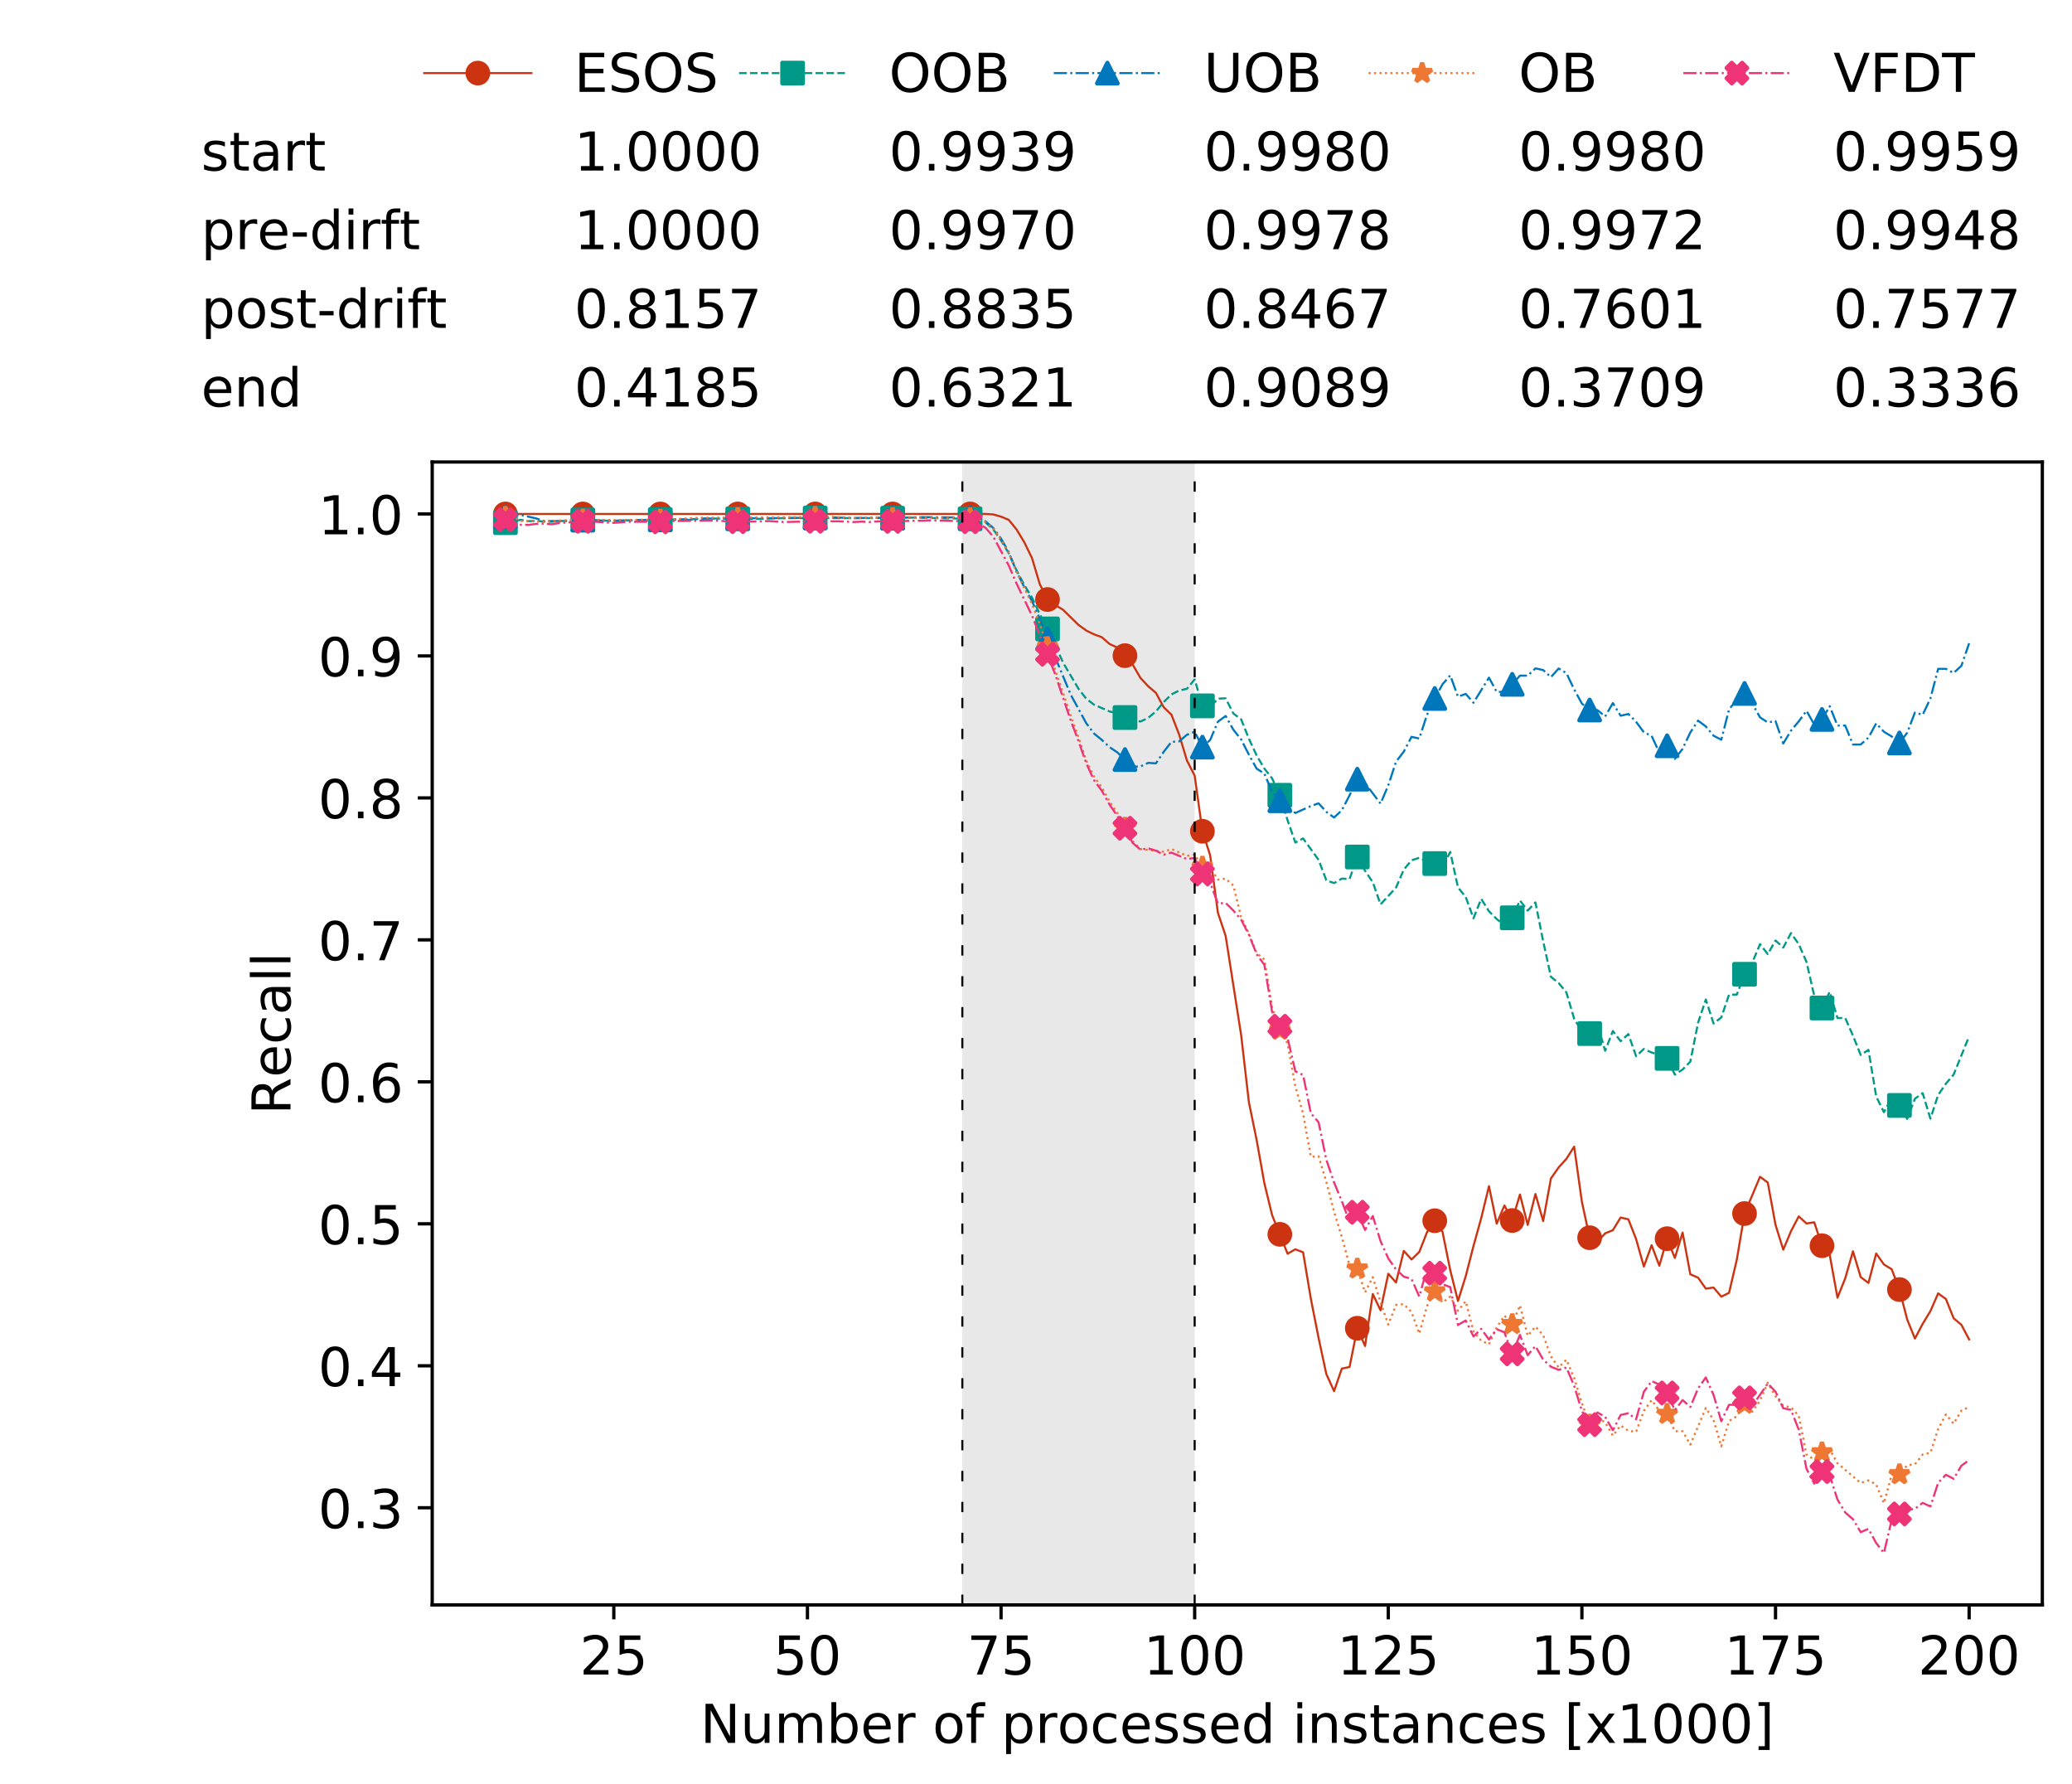 <?xml version="1.0" encoding="utf-8" standalone="no"?>
<!DOCTYPE svg PUBLIC "-//W3C//DTD SVG 1.1//EN"
  "http://www.w3.org/Graphics/SVG/1.1/DTD/svg11.dtd">
<!-- Created with matplotlib (https://matplotlib.org/) -->
<svg height="432.615pt" version="1.1" viewBox="0 0 502.65 432.615" width="502.65pt" xmlns="http://www.w3.org/2000/svg" xmlns:xlink="http://www.w3.org/1999/xlink">
 <defs>
  <style type="text/css">
*{stroke-linecap:butt;stroke-linejoin:round;white-space:pre;}
  </style>
 </defs>
 <g id="figure_1">
  <g id="patch_1">
   <path d="M 0 432.615 
L 502.65 432.615 
L 502.65 0 
L 0 0 
z
" style="fill:#ffffff;"/>
  </g>
  <g id="axes_1">
   <g id="patch_2">
    <path d="M 104.85 389.252 
L 495.45 389.252 
L 495.45 112.052 
L 104.85 112.052 
z
" style="fill:#ffffff;"/>
   </g>
   <g id="patch_3">
    <path clip-path="url(#pdcd714f80c)" d="M 289.817 389.252 
L 289.817 112.052 
L 233.453 112.052 
L 233.453 389.252 
z
" style="fill:#d3d3d3;opacity:0.5;"/>
   </g>
   <g id="matplotlib.axis_1">
    <g id="xtick_1">
     <g id="line2d_1">
      <defs>
       <path d="M 0 0 
L 0 3.5 
" id="m9b49da63d7" style="stroke:#000000;stroke-width:0.8;"/>
      </defs>
      <g>
       <use style="stroke:#000000;stroke-width:0.8;" x="148.908" xlink:href="#m9b49da63d7" y="389.252"/>
      </g>
     </g>
     <g id="text_1">
      <!-- 25 -->
      <defs>
       <path d="M 19.188 8.297 
L 53.609 8.297 
L 53.609 0 
L 7.328 0 
L 7.328 8.297 
Q 12.938 14.109 22.625 23.891 
Q 32.328 33.688 34.812 36.531 
Q 39.547 41.844 41.422 45.531 
Q 43.312 49.219 43.312 52.781 
Q 43.312 58.594 39.234 62.25 
Q 35.156 65.922 28.609 65.922 
Q 23.969 65.922 18.812 64.312 
Q 13.672 62.703 7.812 59.422 
L 7.812 69.391 
Q 13.766 71.781 18.938 73 
Q 24.125 74.219 28.422 74.219 
Q 39.75 74.219 46.484 68.547 
Q 53.219 62.891 53.219 53.422 
Q 53.219 48.922 51.531 44.891 
Q 49.859 40.875 45.406 35.406 
Q 44.188 33.984 37.641 27.219 
Q 31.109 20.453 19.188 8.297 
z
" id="DejaVuSans-50"/>
       <path d="M 10.797 72.906 
L 49.516 72.906 
L 49.516 64.594 
L 19.828 64.594 
L 19.828 46.734 
Q 21.969 47.469 24.109 47.828 
Q 26.266 48.188 28.422 48.188 
Q 40.625 48.188 47.75 41.5 
Q 54.891 34.812 54.891 23.391 
Q 54.891 11.625 47.562 5.094 
Q 40.234 -1.422 26.906 -1.422 
Q 22.312 -1.422 17.547 -0.641 
Q 12.797 0.141 7.719 1.703 
L 7.719 11.625 
Q 12.109 9.234 16.797 8.062 
Q 21.484 6.891 26.703 6.891 
Q 35.156 6.891 40.078 11.328 
Q 45.016 15.766 45.016 23.391 
Q 45.016 31 40.078 35.438 
Q 35.156 39.891 26.703 39.891 
Q 22.75 39.891 18.812 39.016 
Q 14.891 38.141 10.797 36.281 
z
" id="DejaVuSans-53"/>
      </defs>
      <g transform="translate(140.636 406.13)scale(0.13 -0.13)">
       <use xlink:href="#DejaVuSans-50"/>
       <use x="63.623" xlink:href="#DejaVuSans-53"/>
      </g>
     </g>
    </g>
    <g id="xtick_2">
     <g id="line2d_2">
      <g>
       <use style="stroke:#000000;stroke-width:0.8;" x="195.877" xlink:href="#m9b49da63d7" y="389.252"/>
      </g>
     </g>
     <g id="text_2">
      <!-- 50 -->
      <defs>
       <path d="M 31.781 66.406 
Q 24.172 66.406 20.328 58.906 
Q 16.5 51.422 16.5 36.375 
Q 16.5 21.391 20.328 13.891 
Q 24.172 6.391 31.781 6.391 
Q 39.453 6.391 43.281 13.891 
Q 47.125 21.391 47.125 36.375 
Q 47.125 51.422 43.281 58.906 
Q 39.453 66.406 31.781 66.406 
z
M 31.781 74.219 
Q 44.047 74.219 50.516 64.516 
Q 56.984 54.828 56.984 36.375 
Q 56.984 17.969 50.516 8.266 
Q 44.047 -1.422 31.781 -1.422 
Q 19.531 -1.422 13.062 8.266 
Q 6.594 17.969 6.594 36.375 
Q 6.594 54.828 13.062 64.516 
Q 19.531 74.219 31.781 74.219 
z
" id="DejaVuSans-48"/>
      </defs>
      <g transform="translate(187.606 406.13)scale(0.13 -0.13)">
       <use xlink:href="#DejaVuSans-53"/>
       <use x="63.623" xlink:href="#DejaVuSans-48"/>
      </g>
     </g>
    </g>
    <g id="xtick_3">
     <g id="line2d_3">
      <g>
       <use style="stroke:#000000;stroke-width:0.8;" x="242.847" xlink:href="#m9b49da63d7" y="389.252"/>
      </g>
     </g>
     <g id="text_3">
      <!-- 75 -->
      <defs>
       <path d="M 8.203 72.906 
L 55.078 72.906 
L 55.078 68.703 
L 28.609 0 
L 18.312 0 
L 43.219 64.594 
L 8.203 64.594 
z
" id="DejaVuSans-55"/>
      </defs>
      <g transform="translate(234.576 406.13)scale(0.13 -0.13)">
       <use xlink:href="#DejaVuSans-55"/>
       <use x="63.623" xlink:href="#DejaVuSans-53"/>
      </g>
     </g>
    </g>
    <g id="xtick_4">
     <g id="line2d_4">
      <g>
       <use style="stroke:#000000;stroke-width:0.8;" x="289.817" xlink:href="#m9b49da63d7" y="389.252"/>
      </g>
     </g>
     <g id="text_4">
      <!-- 100 -->
      <defs>
       <path d="M 12.406 8.297 
L 28.516 8.297 
L 28.516 63.922 
L 10.984 60.406 
L 10.984 69.391 
L 28.422 72.906 
L 38.281 72.906 
L 38.281 8.297 
L 54.391 8.297 
L 54.391 0 
L 12.406 0 
z
" id="DejaVuSans-49"/>
      </defs>
      <g transform="translate(277.41 406.13)scale(0.13 -0.13)">
       <use xlink:href="#DejaVuSans-49"/>
       <use x="63.623" xlink:href="#DejaVuSans-48"/>
       <use x="127.246" xlink:href="#DejaVuSans-48"/>
      </g>
     </g>
    </g>
    <g id="xtick_5">
     <g id="line2d_5">
      <g>
       <use style="stroke:#000000;stroke-width:0.8;" x="336.786" xlink:href="#m9b49da63d7" y="389.252"/>
      </g>
     </g>
     <g id="text_5">
      <!-- 125 -->
      <g transform="translate(324.379 406.13)scale(0.13 -0.13)">
       <use xlink:href="#DejaVuSans-49"/>
       <use x="63.623" xlink:href="#DejaVuSans-50"/>
       <use x="127.246" xlink:href="#DejaVuSans-53"/>
      </g>
     </g>
    </g>
    <g id="xtick_6">
     <g id="line2d_6">
      <g>
       <use style="stroke:#000000;stroke-width:0.8;" x="383.756" xlink:href="#m9b49da63d7" y="389.252"/>
      </g>
     </g>
     <g id="text_6">
      <!-- 150 -->
      <g transform="translate(371.349 406.13)scale(0.13 -0.13)">
       <use xlink:href="#DejaVuSans-49"/>
       <use x="63.623" xlink:href="#DejaVuSans-53"/>
       <use x="127.246" xlink:href="#DejaVuSans-48"/>
      </g>
     </g>
    </g>
    <g id="xtick_7">
     <g id="line2d_7">
      <g>
       <use style="stroke:#000000;stroke-width:0.8;" x="430.726" xlink:href="#m9b49da63d7" y="389.252"/>
      </g>
     </g>
     <g id="text_7">
      <!-- 175 -->
      <g transform="translate(418.319 406.13)scale(0.13 -0.13)">
       <use xlink:href="#DejaVuSans-49"/>
       <use x="63.623" xlink:href="#DejaVuSans-55"/>
       <use x="127.246" xlink:href="#DejaVuSans-53"/>
      </g>
     </g>
    </g>
    <g id="xtick_8">
     <g id="line2d_8">
      <g>
       <use style="stroke:#000000;stroke-width:0.8;" x="477.695" xlink:href="#m9b49da63d7" y="389.252"/>
      </g>
     </g>
     <g id="text_8">
      <!-- 200 -->
      <g transform="translate(465.289 406.13)scale(0.13 -0.13)">
       <use xlink:href="#DejaVuSans-50"/>
       <use x="63.623" xlink:href="#DejaVuSans-48"/>
       <use x="127.246" xlink:href="#DejaVuSans-48"/>
      </g>
     </g>
    </g>
    <g id="text_9">
     <!-- Number of processed instances [x1000] -->
     <defs>
      <path d="M 9.812 72.906 
L 23.094 72.906 
L 55.422 11.922 
L 55.422 72.906 
L 64.984 72.906 
L 64.984 0 
L 51.703 0 
L 19.391 60.984 
L 19.391 0 
L 9.812 0 
z
" id="DejaVuSans-78"/>
      <path d="M 8.5 21.578 
L 8.5 54.688 
L 17.484 54.688 
L 17.484 21.922 
Q 17.484 14.156 20.5 10.266 
Q 23.531 6.391 29.594 6.391 
Q 36.859 6.391 41.078 11.031 
Q 45.312 15.672 45.312 23.688 
L 45.312 54.688 
L 54.297 54.688 
L 54.297 0 
L 45.312 0 
L 45.312 8.406 
Q 42.047 3.422 37.719 1 
Q 33.406 -1.422 27.688 -1.422 
Q 18.266 -1.422 13.375 4.438 
Q 8.5 10.297 8.5 21.578 
z
M 31.109 56 
z
" id="DejaVuSans-117"/>
      <path d="M 52 44.188 
Q 55.375 50.25 60.062 53.125 
Q 64.75 56 71.094 56 
Q 79.641 56 84.281 50.016 
Q 88.922 44.047 88.922 33.016 
L 88.922 0 
L 79.891 0 
L 79.891 32.719 
Q 79.891 40.578 77.094 44.375 
Q 74.312 48.188 68.609 48.188 
Q 61.625 48.188 57.562 43.547 
Q 53.516 38.922 53.516 30.906 
L 53.516 0 
L 44.484 0 
L 44.484 32.719 
Q 44.484 40.625 41.703 44.406 
Q 38.922 48.188 33.109 48.188 
Q 26.219 48.188 22.156 43.531 
Q 18.109 38.875 18.109 30.906 
L 18.109 0 
L 9.078 0 
L 9.078 54.688 
L 18.109 54.688 
L 18.109 46.188 
Q 21.188 51.219 25.484 53.609 
Q 29.781 56 35.688 56 
Q 41.656 56 45.828 52.969 
Q 50 49.953 52 44.188 
z
" id="DejaVuSans-109"/>
      <path d="M 48.688 27.297 
Q 48.688 37.203 44.609 42.844 
Q 40.531 48.484 33.406 48.484 
Q 26.266 48.484 22.188 42.844 
Q 18.109 37.203 18.109 27.297 
Q 18.109 17.391 22.188 11.75 
Q 26.266 6.109 33.406 6.109 
Q 40.531 6.109 44.609 11.75 
Q 48.688 17.391 48.688 27.297 
z
M 18.109 46.391 
Q 20.953 51.266 25.266 53.625 
Q 29.594 56 35.594 56 
Q 45.562 56 51.781 48.094 
Q 58.016 40.188 58.016 27.297 
Q 58.016 14.406 51.781 6.484 
Q 45.562 -1.422 35.594 -1.422 
Q 29.594 -1.422 25.266 0.953 
Q 20.953 3.328 18.109 8.203 
L 18.109 0 
L 9.078 0 
L 9.078 75.984 
L 18.109 75.984 
z
" id="DejaVuSans-98"/>
      <path d="M 56.203 29.594 
L 56.203 25.203 
L 14.891 25.203 
Q 15.484 15.922 20.484 11.062 
Q 25.484 6.203 34.422 6.203 
Q 39.594 6.203 44.453 7.469 
Q 49.312 8.734 54.109 11.281 
L 54.109 2.781 
Q 49.266 0.734 44.188 -0.344 
Q 39.109 -1.422 33.891 -1.422 
Q 20.797 -1.422 13.156 6.188 
Q 5.516 13.812 5.516 26.812 
Q 5.516 40.234 12.766 48.109 
Q 20.016 56 32.328 56 
Q 43.359 56 49.781 48.891 
Q 56.203 41.797 56.203 29.594 
z
M 47.219 32.234 
Q 47.125 39.594 43.094 43.984 
Q 39.062 48.391 32.422 48.391 
Q 24.906 48.391 20.391 44.141 
Q 15.875 39.891 15.188 32.172 
z
" id="DejaVuSans-101"/>
      <path d="M 41.109 46.297 
Q 39.594 47.172 37.812 47.578 
Q 36.031 48 33.891 48 
Q 26.266 48 22.188 43.047 
Q 18.109 38.094 18.109 28.812 
L 18.109 0 
L 9.078 0 
L 9.078 54.688 
L 18.109 54.688 
L 18.109 46.188 
Q 20.953 51.172 25.484 53.578 
Q 30.031 56 36.531 56 
Q 37.453 56 38.578 55.875 
Q 39.703 55.766 41.062 55.516 
z
" id="DejaVuSans-114"/>
      <path id="DejaVuSans-32"/>
      <path d="M 30.609 48.391 
Q 23.391 48.391 19.188 42.75 
Q 14.984 37.109 14.984 27.297 
Q 14.984 17.484 19.156 11.844 
Q 23.344 6.203 30.609 6.203 
Q 37.797 6.203 41.984 11.859 
Q 46.188 17.531 46.188 27.297 
Q 46.188 37.016 41.984 42.703 
Q 37.797 48.391 30.609 48.391 
z
M 30.609 56 
Q 42.328 56 49.016 48.375 
Q 55.719 40.766 55.719 27.297 
Q 55.719 13.875 49.016 6.219 
Q 42.328 -1.422 30.609 -1.422 
Q 18.844 -1.422 12.172 6.219 
Q 5.516 13.875 5.516 27.297 
Q 5.516 40.766 12.172 48.375 
Q 18.844 56 30.609 56 
z
" id="DejaVuSans-111"/>
      <path d="M 37.109 75.984 
L 37.109 68.5 
L 28.516 68.5 
Q 23.688 68.5 21.797 66.547 
Q 19.922 64.594 19.922 59.516 
L 19.922 54.688 
L 34.719 54.688 
L 34.719 47.703 
L 19.922 47.703 
L 19.922 0 
L 10.891 0 
L 10.891 47.703 
L 2.297 47.703 
L 2.297 54.688 
L 10.891 54.688 
L 10.891 58.5 
Q 10.891 67.625 15.141 71.797 
Q 19.391 75.984 28.609 75.984 
z
" id="DejaVuSans-102"/>
      <path d="M 18.109 8.203 
L 18.109 -20.797 
L 9.078 -20.797 
L 9.078 54.688 
L 18.109 54.688 
L 18.109 46.391 
Q 20.953 51.266 25.266 53.625 
Q 29.594 56 35.594 56 
Q 45.562 56 51.781 48.094 
Q 58.016 40.188 58.016 27.297 
Q 58.016 14.406 51.781 6.484 
Q 45.562 -1.422 35.594 -1.422 
Q 29.594 -1.422 25.266 0.953 
Q 20.953 3.328 18.109 8.203 
z
M 48.688 27.297 
Q 48.688 37.203 44.609 42.844 
Q 40.531 48.484 33.406 48.484 
Q 26.266 48.484 22.188 42.844 
Q 18.109 37.203 18.109 27.297 
Q 18.109 17.391 22.188 11.75 
Q 26.266 6.109 33.406 6.109 
Q 40.531 6.109 44.609 11.75 
Q 48.688 17.391 48.688 27.297 
z
" id="DejaVuSans-112"/>
      <path d="M 48.781 52.594 
L 48.781 44.188 
Q 44.969 46.297 41.141 47.344 
Q 37.312 48.391 33.406 48.391 
Q 24.656 48.391 19.812 42.844 
Q 14.984 37.312 14.984 27.297 
Q 14.984 17.281 19.812 11.734 
Q 24.656 6.203 33.406 6.203 
Q 37.312 6.203 41.141 7.25 
Q 44.969 8.297 48.781 10.406 
L 48.781 2.094 
Q 45.016 0.344 40.984 -0.531 
Q 36.969 -1.422 32.422 -1.422 
Q 20.062 -1.422 12.781 6.344 
Q 5.516 14.109 5.516 27.297 
Q 5.516 40.672 12.859 48.328 
Q 20.219 56 33.016 56 
Q 37.156 56 41.109 55.141 
Q 45.062 54.297 48.781 52.594 
z
" id="DejaVuSans-99"/>
      <path d="M 44.281 53.078 
L 44.281 44.578 
Q 40.484 46.531 36.375 47.5 
Q 32.281 48.484 27.875 48.484 
Q 21.188 48.484 17.844 46.438 
Q 14.5 44.391 14.5 40.281 
Q 14.5 37.156 16.891 35.375 
Q 19.281 33.594 26.516 31.984 
L 29.594 31.297 
Q 39.156 29.25 43.188 25.516 
Q 47.219 21.781 47.219 15.094 
Q 47.219 7.469 41.188 3.016 
Q 35.156 -1.422 24.609 -1.422 
Q 20.219 -1.422 15.453 -0.562 
Q 10.688 0.297 5.422 2 
L 5.422 11.281 
Q 10.406 8.688 15.234 7.391 
Q 20.062 6.109 24.812 6.109 
Q 31.156 6.109 34.562 8.281 
Q 37.984 10.453 37.984 14.406 
Q 37.984 18.062 35.516 20.016 
Q 33.062 21.969 24.703 23.781 
L 21.578 24.516 
Q 13.234 26.266 9.516 29.906 
Q 5.812 33.547 5.812 39.891 
Q 5.812 47.609 11.281 51.797 
Q 16.75 56 26.812 56 
Q 31.781 56 36.172 55.266 
Q 40.578 54.547 44.281 53.078 
z
" id="DejaVuSans-115"/>
      <path d="M 45.406 46.391 
L 45.406 75.984 
L 54.391 75.984 
L 54.391 0 
L 45.406 0 
L 45.406 8.203 
Q 42.578 3.328 38.25 0.953 
Q 33.938 -1.422 27.875 -1.422 
Q 17.969 -1.422 11.734 6.484 
Q 5.516 14.406 5.516 27.297 
Q 5.516 40.188 11.734 48.094 
Q 17.969 56 27.875 56 
Q 33.938 56 38.25 53.625 
Q 42.578 51.266 45.406 46.391 
z
M 14.797 27.297 
Q 14.797 17.391 18.875 11.75 
Q 22.953 6.109 30.078 6.109 
Q 37.203 6.109 41.297 11.75 
Q 45.406 17.391 45.406 27.297 
Q 45.406 37.203 41.297 42.844 
Q 37.203 48.484 30.078 48.484 
Q 22.953 48.484 18.875 42.844 
Q 14.797 37.203 14.797 27.297 
z
" id="DejaVuSans-100"/>
      <path d="M 9.422 54.688 
L 18.406 54.688 
L 18.406 0 
L 9.422 0 
z
M 9.422 75.984 
L 18.406 75.984 
L 18.406 64.594 
L 9.422 64.594 
z
" id="DejaVuSans-105"/>
      <path d="M 54.891 33.016 
L 54.891 0 
L 45.906 0 
L 45.906 32.719 
Q 45.906 40.484 42.875 44.328 
Q 39.844 48.188 33.797 48.188 
Q 26.516 48.188 22.312 43.547 
Q 18.109 38.922 18.109 30.906 
L 18.109 0 
L 9.078 0 
L 9.078 54.688 
L 18.109 54.688 
L 18.109 46.188 
Q 21.344 51.125 25.703 53.562 
Q 30.078 56 35.797 56 
Q 45.219 56 50.047 50.172 
Q 54.891 44.344 54.891 33.016 
z
" id="DejaVuSans-110"/>
      <path d="M 18.312 70.219 
L 18.312 54.688 
L 36.812 54.688 
L 36.812 47.703 
L 18.312 47.703 
L 18.312 18.016 
Q 18.312 11.328 20.141 9.422 
Q 21.969 7.516 27.594 7.516 
L 36.812 7.516 
L 36.812 0 
L 27.594 0 
Q 17.188 0 13.234 3.875 
Q 9.281 7.766 9.281 18.016 
L 9.281 47.703 
L 2.688 47.703 
L 2.688 54.688 
L 9.281 54.688 
L 9.281 70.219 
z
" id="DejaVuSans-116"/>
      <path d="M 34.281 27.484 
Q 23.391 27.484 19.188 25 
Q 14.984 22.516 14.984 16.5 
Q 14.984 11.719 18.141 8.906 
Q 21.297 6.109 26.703 6.109 
Q 34.188 6.109 38.703 11.406 
Q 43.219 16.703 43.219 25.484 
L 43.219 27.484 
z
M 52.203 31.203 
L 52.203 0 
L 43.219 0 
L 43.219 8.297 
Q 40.141 3.328 35.547 0.953 
Q 30.953 -1.422 24.312 -1.422 
Q 15.922 -1.422 10.953 3.297 
Q 6 8.016 6 15.922 
Q 6 25.141 12.172 29.828 
Q 18.359 34.516 30.609 34.516 
L 43.219 34.516 
L 43.219 35.406 
Q 43.219 41.609 39.141 45 
Q 35.062 48.391 27.688 48.391 
Q 23 48.391 18.547 47.266 
Q 14.109 46.141 10.016 43.891 
L 10.016 52.203 
Q 14.938 54.109 19.578 55.047 
Q 24.219 56 28.609 56 
Q 40.484 56 46.344 49.844 
Q 52.203 43.703 52.203 31.203 
z
" id="DejaVuSans-97"/>
      <path d="M 8.594 75.984 
L 29.297 75.984 
L 29.297 69 
L 17.578 69 
L 17.578 -6.203 
L 29.297 -6.203 
L 29.297 -13.188 
L 8.594 -13.188 
z
" id="DejaVuSans-91"/>
      <path d="M 54.891 54.688 
L 35.109 28.078 
L 55.906 0 
L 45.312 0 
L 29.391 21.484 
L 13.484 0 
L 2.875 0 
L 24.125 28.609 
L 4.688 54.688 
L 15.281 54.688 
L 29.781 35.203 
L 44.281 54.688 
z
" id="DejaVuSans-120"/>
      <path d="M 30.422 75.984 
L 30.422 -13.188 
L 9.719 -13.188 
L 9.719 -6.203 
L 21.391 -6.203 
L 21.391 69 
L 9.719 69 
L 9.719 75.984 
z
" id="DejaVuSans-93"/>
     </defs>
     <g transform="translate(169.881 422.711)scale(0.13 -0.13)">
      <use xlink:href="#DejaVuSans-78"/>
      <use x="74.805" xlink:href="#DejaVuSans-117"/>
      <use x="138.184" xlink:href="#DejaVuSans-109"/>
      <use x="235.596" xlink:href="#DejaVuSans-98"/>
      <use x="299.072" xlink:href="#DejaVuSans-101"/>
      <use x="360.596" xlink:href="#DejaVuSans-114"/>
      <use x="401.709" xlink:href="#DejaVuSans-32"/>
      <use x="433.496" xlink:href="#DejaVuSans-111"/>
      <use x="494.678" xlink:href="#DejaVuSans-102"/>
      <use x="529.883" xlink:href="#DejaVuSans-32"/>
      <use x="561.67" xlink:href="#DejaVuSans-112"/>
      <use x="625.146" xlink:href="#DejaVuSans-114"/>
      <use x="666.229" xlink:href="#DejaVuSans-111"/>
      <use x="727.41" xlink:href="#DejaVuSans-99"/>
      <use x="782.391" xlink:href="#DejaVuSans-101"/>
      <use x="843.914" xlink:href="#DejaVuSans-115"/>
      <use x="896.014" xlink:href="#DejaVuSans-115"/>
      <use x="948.113" xlink:href="#DejaVuSans-101"/>
      <use x="1009.637" xlink:href="#DejaVuSans-100"/>
      <use x="1073.113" xlink:href="#DejaVuSans-32"/>
      <use x="1104.9" xlink:href="#DejaVuSans-105"/>
      <use x="1132.684" xlink:href="#DejaVuSans-110"/>
      <use x="1196.062" xlink:href="#DejaVuSans-115"/>
      <use x="1248.162" xlink:href="#DejaVuSans-116"/>
      <use x="1287.371" xlink:href="#DejaVuSans-97"/>
      <use x="1348.65" xlink:href="#DejaVuSans-110"/>
      <use x="1412.029" xlink:href="#DejaVuSans-99"/>
      <use x="1467.01" xlink:href="#DejaVuSans-101"/>
      <use x="1528.533" xlink:href="#DejaVuSans-115"/>
      <use x="1580.633" xlink:href="#DejaVuSans-32"/>
      <use x="1612.42" xlink:href="#DejaVuSans-91"/>
      <use x="1651.434" xlink:href="#DejaVuSans-120"/>
      <use x="1710.613" xlink:href="#DejaVuSans-49"/>
      <use x="1774.236" xlink:href="#DejaVuSans-48"/>
      <use x="1837.859" xlink:href="#DejaVuSans-48"/>
      <use x="1901.482" xlink:href="#DejaVuSans-48"/>
      <use x="1965.105" xlink:href="#DejaVuSans-93"/>
     </g>
    </g>
   </g>
   <g id="matplotlib.axis_2">
    <g id="ytick_1">
     <g id="line2d_9">
      <defs>
       <path d="M 0 0 
L -3.5 0 
" id="mfc0c9fbe27" style="stroke:#000000;stroke-width:0.8;"/>
      </defs>
      <g>
       <use style="stroke:#000000;stroke-width:0.8;" x="104.85" xlink:href="#mfc0c9fbe27" y="365.682"/>
      </g>
     </g>
     <g id="text_10">
      <!-- 0.3 -->
      <defs>
       <path d="M 10.688 12.406 
L 21 12.406 
L 21 0 
L 10.688 0 
z
" id="DejaVuSans-46"/>
       <path d="M 40.578 39.312 
Q 47.656 37.797 51.625 33 
Q 55.609 28.219 55.609 21.188 
Q 55.609 10.406 48.188 4.484 
Q 40.766 -1.422 27.094 -1.422 
Q 22.516 -1.422 17.656 -0.516 
Q 12.797 0.391 7.625 2.203 
L 7.625 11.719 
Q 11.719 9.328 16.594 8.109 
Q 21.484 6.891 26.812 6.891 
Q 36.078 6.891 40.938 10.547 
Q 45.797 14.203 45.797 21.188 
Q 45.797 27.641 41.281 31.266 
Q 36.766 34.906 28.719 34.906 
L 20.219 34.906 
L 20.219 43.016 
L 29.109 43.016 
Q 36.375 43.016 40.234 45.922 
Q 44.094 48.828 44.094 54.297 
Q 44.094 59.906 40.109 62.906 
Q 36.141 65.922 28.719 65.922 
Q 24.656 65.922 20.016 65.031 
Q 15.375 64.156 9.812 62.312 
L 9.812 71.094 
Q 15.438 72.656 20.344 73.438 
Q 25.25 74.219 29.594 74.219 
Q 40.828 74.219 47.359 69.109 
Q 53.906 64.016 53.906 55.328 
Q 53.906 49.266 50.438 45.094 
Q 46.969 40.922 40.578 39.312 
z
" id="DejaVuSans-51"/>
      </defs>
      <g transform="translate(77.176 370.621)scale(0.13 -0.13)">
       <use xlink:href="#DejaVuSans-48"/>
       <use x="63.623" xlink:href="#DejaVuSans-46"/>
       <use x="95.41" xlink:href="#DejaVuSans-51"/>
      </g>
     </g>
    </g>
    <g id="ytick_2">
     <g id="line2d_10">
      <g>
       <use style="stroke:#000000;stroke-width:0.8;" x="104.85" xlink:href="#mfc0c9fbe27" y="331.249"/>
      </g>
     </g>
     <g id="text_11">
      <!-- 0.4 -->
      <defs>
       <path d="M 37.797 64.312 
L 12.891 25.391 
L 37.797 25.391 
z
M 35.203 72.906 
L 47.609 72.906 
L 47.609 25.391 
L 58.016 25.391 
L 58.016 17.188 
L 47.609 17.188 
L 47.609 0 
L 37.797 0 
L 37.797 17.188 
L 4.891 17.188 
L 4.891 26.703 
z
" id="DejaVuSans-52"/>
      </defs>
      <g transform="translate(77.176 336.188)scale(0.13 -0.13)">
       <use xlink:href="#DejaVuSans-48"/>
       <use x="63.623" xlink:href="#DejaVuSans-46"/>
       <use x="95.41" xlink:href="#DejaVuSans-52"/>
      </g>
     </g>
    </g>
    <g id="ytick_3">
     <g id="line2d_11">
      <g>
       <use style="stroke:#000000;stroke-width:0.8;" x="104.85" xlink:href="#mfc0c9fbe27" y="296.816"/>
      </g>
     </g>
     <g id="text_12">
      <!-- 0.5 -->
      <g transform="translate(77.176 301.755)scale(0.13 -0.13)">
       <use xlink:href="#DejaVuSans-48"/>
       <use x="63.623" xlink:href="#DejaVuSans-46"/>
       <use x="95.41" xlink:href="#DejaVuSans-53"/>
      </g>
     </g>
    </g>
    <g id="ytick_4">
     <g id="line2d_12">
      <g>
       <use style="stroke:#000000;stroke-width:0.8;" x="104.85" xlink:href="#mfc0c9fbe27" y="262.383"/>
      </g>
     </g>
     <g id="text_13">
      <!-- 0.6 -->
      <defs>
       <path d="M 33.016 40.375 
Q 26.375 40.375 22.484 35.828 
Q 18.609 31.297 18.609 23.391 
Q 18.609 15.531 22.484 10.953 
Q 26.375 6.391 33.016 6.391 
Q 39.656 6.391 43.531 10.953 
Q 47.406 15.531 47.406 23.391 
Q 47.406 31.297 43.531 35.828 
Q 39.656 40.375 33.016 40.375 
z
M 52.594 71.297 
L 52.594 62.312 
Q 48.875 64.062 45.094 64.984 
Q 41.312 65.922 37.594 65.922 
Q 27.828 65.922 22.672 59.328 
Q 17.531 52.734 16.797 39.406 
Q 19.672 43.656 24.016 45.922 
Q 28.375 48.188 33.594 48.188 
Q 44.578 48.188 50.953 41.516 
Q 57.328 34.859 57.328 23.391 
Q 57.328 12.156 50.688 5.359 
Q 44.047 -1.422 33.016 -1.422 
Q 20.359 -1.422 13.672 8.266 
Q 6.984 17.969 6.984 36.375 
Q 6.984 53.656 15.188 63.938 
Q 23.391 74.219 37.203 74.219 
Q 40.922 74.219 44.703 73.484 
Q 48.484 72.75 52.594 71.297 
z
" id="DejaVuSans-54"/>
      </defs>
      <g transform="translate(77.176 267.322)scale(0.13 -0.13)">
       <use xlink:href="#DejaVuSans-48"/>
       <use x="63.623" xlink:href="#DejaVuSans-46"/>
       <use x="95.41" xlink:href="#DejaVuSans-54"/>
      </g>
     </g>
    </g>
    <g id="ytick_5">
     <g id="line2d_13">
      <g>
       <use style="stroke:#000000;stroke-width:0.8;" x="104.85" xlink:href="#mfc0c9fbe27" y="227.95"/>
      </g>
     </g>
     <g id="text_14">
      <!-- 0.7 -->
      <g transform="translate(77.176 232.889)scale(0.13 -0.13)">
       <use xlink:href="#DejaVuSans-48"/>
       <use x="63.623" xlink:href="#DejaVuSans-46"/>
       <use x="95.41" xlink:href="#DejaVuSans-55"/>
      </g>
     </g>
    </g>
    <g id="ytick_6">
     <g id="line2d_14">
      <g>
       <use style="stroke:#000000;stroke-width:0.8;" x="104.85" xlink:href="#mfc0c9fbe27" y="193.518"/>
      </g>
     </g>
     <g id="text_15">
      <!-- 0.8 -->
      <defs>
       <path d="M 31.781 34.625 
Q 24.75 34.625 20.719 30.859 
Q 16.703 27.094 16.703 20.516 
Q 16.703 13.922 20.719 10.156 
Q 24.75 6.391 31.781 6.391 
Q 38.812 6.391 42.859 10.172 
Q 46.922 13.969 46.922 20.516 
Q 46.922 27.094 42.891 30.859 
Q 38.875 34.625 31.781 34.625 
z
M 21.922 38.812 
Q 15.578 40.375 12.031 44.719 
Q 8.5 49.078 8.5 55.328 
Q 8.5 64.062 14.719 69.141 
Q 20.953 74.219 31.781 74.219 
Q 42.672 74.219 48.875 69.141 
Q 55.078 64.062 55.078 55.328 
Q 55.078 49.078 51.531 44.719 
Q 48 40.375 41.703 38.812 
Q 48.828 37.156 52.797 32.312 
Q 56.781 27.484 56.781 20.516 
Q 56.781 9.906 50.312 4.234 
Q 43.844 -1.422 31.781 -1.422 
Q 19.734 -1.422 13.25 4.234 
Q 6.781 9.906 6.781 20.516 
Q 6.781 27.484 10.781 32.312 
Q 14.797 37.156 21.922 38.812 
z
M 18.312 54.391 
Q 18.312 48.734 21.844 45.562 
Q 25.391 42.391 31.781 42.391 
Q 38.141 42.391 41.719 45.562 
Q 45.312 48.734 45.312 54.391 
Q 45.312 60.062 41.719 63.234 
Q 38.141 66.406 31.781 66.406 
Q 25.391 66.406 21.844 63.234 
Q 18.312 60.062 18.312 54.391 
z
" id="DejaVuSans-56"/>
      </defs>
      <g transform="translate(77.176 198.457)scale(0.13 -0.13)">
       <use xlink:href="#DejaVuSans-48"/>
       <use x="63.623" xlink:href="#DejaVuSans-46"/>
       <use x="95.41" xlink:href="#DejaVuSans-56"/>
      </g>
     </g>
    </g>
    <g id="ytick_7">
     <g id="line2d_15">
      <g>
       <use style="stroke:#000000;stroke-width:0.8;" x="104.85" xlink:href="#mfc0c9fbe27" y="159.085"/>
      </g>
     </g>
     <g id="text_16">
      <!-- 0.9 -->
      <defs>
       <path d="M 10.984 1.516 
L 10.984 10.5 
Q 14.703 8.734 18.5 7.812 
Q 22.312 6.891 25.984 6.891 
Q 35.75 6.891 40.891 13.453 
Q 46.047 20.016 46.781 33.406 
Q 43.953 29.203 39.594 26.953 
Q 35.25 24.703 29.984 24.703 
Q 19.047 24.703 12.672 31.312 
Q 6.297 37.938 6.297 49.422 
Q 6.297 60.641 12.938 67.422 
Q 19.578 74.219 30.609 74.219 
Q 43.266 74.219 49.922 64.516 
Q 56.594 54.828 56.594 36.375 
Q 56.594 19.141 48.406 8.859 
Q 40.234 -1.422 26.422 -1.422 
Q 22.703 -1.422 18.891 -0.688 
Q 15.094 0.047 10.984 1.516 
z
M 30.609 32.422 
Q 37.25 32.422 41.125 36.953 
Q 45.016 41.5 45.016 49.422 
Q 45.016 57.281 41.125 61.844 
Q 37.25 66.406 30.609 66.406 
Q 23.969 66.406 20.094 61.844 
Q 16.219 57.281 16.219 49.422 
Q 16.219 41.5 20.094 36.953 
Q 23.969 32.422 30.609 32.422 
z
" id="DejaVuSans-57"/>
      </defs>
      <g transform="translate(77.176 164.024)scale(0.13 -0.13)">
       <use xlink:href="#DejaVuSans-48"/>
       <use x="63.623" xlink:href="#DejaVuSans-46"/>
       <use x="95.41" xlink:href="#DejaVuSans-57"/>
      </g>
     </g>
    </g>
    <g id="ytick_8">
     <g id="line2d_16">
      <g>
       <use style="stroke:#000000;stroke-width:0.8;" x="104.85" xlink:href="#mfc0c9fbe27" y="124.652"/>
      </g>
     </g>
     <g id="text_17">
      <!-- 1.0 -->
      <g transform="translate(77.176 129.591)scale(0.13 -0.13)">
       <use xlink:href="#DejaVuSans-49"/>
       <use x="63.623" xlink:href="#DejaVuSans-46"/>
       <use x="95.41" xlink:href="#DejaVuSans-48"/>
      </g>
     </g>
    </g>
    <g id="text_18">
     <!-- Recall -->
     <defs>
      <path d="M 44.391 34.188 
Q 47.562 33.109 50.562 29.594 
Q 53.562 26.078 56.594 19.922 
L 66.609 0 
L 56 0 
L 46.688 18.703 
Q 43.062 26.031 39.672 28.422 
Q 36.281 30.812 30.422 30.812 
L 19.672 30.812 
L 19.672 0 
L 9.812 0 
L 9.812 72.906 
L 32.078 72.906 
Q 44.578 72.906 50.734 67.672 
Q 56.891 62.453 56.891 51.906 
Q 56.891 45.016 53.688 40.469 
Q 50.484 35.938 44.391 34.188 
z
M 19.672 64.797 
L 19.672 38.922 
L 32.078 38.922 
Q 39.203 38.922 42.844 42.219 
Q 46.484 45.516 46.484 51.906 
Q 46.484 58.297 42.844 61.547 
Q 39.203 64.797 32.078 64.797 
z
" id="DejaVuSans-82"/>
      <path d="M 9.422 75.984 
L 18.406 75.984 
L 18.406 0 
L 9.422 0 
z
" id="DejaVuSans-108"/>
     </defs>
     <g transform="translate(70.472 270.333)rotate(-90)scale(0.13 -0.13)">
      <use xlink:href="#DejaVuSans-82"/>
      <use x="69.42" xlink:href="#DejaVuSans-101"/>
      <use x="130.943" xlink:href="#DejaVuSans-99"/>
      <use x="185.924" xlink:href="#DejaVuSans-97"/>
      <use x="247.203" xlink:href="#DejaVuSans-108"/>
      <use x="274.986" xlink:href="#DejaVuSans-108"/>
     </g>
    </g>
   </g>
   <g id="line2d_17"/>
   <g id="line2d_18"/>
   <g id="line2d_19"/>
   <g id="line2d_20"/>
   <g id="line2d_21"/>
   <g id="line2d_22">
    <path clip-path="url(#pdcd714f80c)" d="M 122.605 124.652 
L 239.089 124.652 
L 240.968 124.769 
L 242.847 125.311 
L 244.726 126.088 
L 246.605 128.417 
L 248.483 131.506 
L 250.362 135.375 
L 252.241 141.675 
L 254.12 145.403 
L 255.998 146.741 
L 257.877 147.881 
L 261.635 151.563 
L 263.514 152.922 
L 265.392 153.851 
L 267.271 154.529 
L 269.15 156.173 
L 271.029 157.044 
L 272.908 159.018 
L 274.786 161.199 
L 276.665 164.427 
L 278.544 166.444 
L 280.423 168.054 
L 282.302 171.525 
L 284.18 173.341 
L 286.059 178.172 
L 287.938 184.455 
L 289.817 188.123 
L 291.695 201.611 
L 293.574 207.447 
L 295.453 221.372 
L 297.332 226.991 
L 301.089 251.026 
L 302.968 267.314 
L 304.847 276.473 
L 306.726 286.982 
L 308.605 294.72 
L 312.362 304.073 
L 314.241 302.997 
L 316.12 303.732 
L 317.998 314.971 
L 319.877 324.496 
L 321.756 333.263 
L 323.635 337.395 
L 325.514 331.937 
L 327.392 331.535 
L 329.271 322.144 
L 331.15 326.448 
L 333.029 313.843 
L 334.908 317.789 
L 336.786 308.934 
L 338.665 311.039 
L 340.544 303.387 
L 342.423 305.468 
L 344.302 303.645 
L 346.18 298.863 
L 348.059 296.067 
L 349.938 298.745 
L 351.817 308.071 
L 353.695 315.531 
L 355.574 309.519 
L 357.453 302.202 
L 359.332 295.438 
L 361.211 287.691 
L 363.089 296.769 
L 364.968 292.369 
L 366.847 296.021 
L 368.726 289.708 
L 370.605 297.087 
L 372.483 289.582 
L 374.362 296.141 
L 376.241 285.811 
L 378.12 283.133 
L 379.998 281.052 
L 381.877 278.1 
L 383.756 291.491 
L 385.635 300.186 
L 387.514 301.216 
L 389.392 299.129 
L 391.271 298.364 
L 393.15 295.29 
L 395.029 295.72 
L 396.908 300.527 
L 398.786 307.179 
L 400.665 302.014 
L 402.544 306.977 
L 404.423 300.418 
L 406.302 305.091 
L 408.18 298.942 
L 410.059 309.055 
L 411.938 309.875 
L 413.817 312.536 
L 415.695 312.271 
L 417.574 314.485 
L 419.453 313.562 
L 421.332 305.528 
L 423.211 294.331 
L 426.968 285.413 
L 428.847 286.805 
L 430.726 297.068 
L 432.605 303.094 
L 434.483 298.594 
L 436.362 295.017 
L 438.241 296.739 
L 440.12 296.449 
L 441.998 302.125 
L 443.877 304.338 
L 445.756 314.735 
L 447.635 310.04 
L 449.514 303.481 
L 451.392 309.742 
L 453.271 311.155 
L 455.15 304.022 
L 457.029 306.68 
L 458.908 307.828 
L 460.786 312.764 
L 462.665 320.006 
L 464.544 324.652 
L 466.423 321.074 
L 468.302 317.984 
L 470.18 313.68 
L 472.059 315.05 
L 473.938 319.723 
L 475.817 321.312 
L 477.695 324.865 
L 477.695 324.865 
" style="fill:none;stroke:#cc3311;stroke-linecap:square;stroke-width:0.5;"/>
    <defs>
     <path d="M 0 2.5 
C 0.663 2.5 1.299 2.237 1.768 1.768 
C 2.237 1.299 2.5 0.663 2.5 0 
C 2.5 -0.663 2.237 -1.299 1.768 -1.768 
C 1.299 -2.237 0.663 -2.5 0 -2.5 
C -0.663 -2.5 -1.299 -2.237 -1.768 -1.768 
C -2.237 -1.299 -2.5 -0.663 -2.5 0 
C -2.5 0.663 -2.237 1.299 -1.768 1.768 
C -1.299 2.237 -0.663 2.5 0 2.5 
z
" id="m0dc6e7c1b3" style="stroke:#cc3311;"/>
    </defs>
    <g clip-path="url(#pdcd714f80c)">
     <use style="fill:#cc3311;stroke:#cc3311;" x="122.605" xlink:href="#m0dc6e7c1b3" y="124.652"/>
     <use style="fill:#cc3311;stroke:#cc3311;" x="141.392" xlink:href="#m0dc6e7c1b3" y="124.652"/>
     <use style="fill:#cc3311;stroke:#cc3311;" x="160.18" xlink:href="#m0dc6e7c1b3" y="124.652"/>
     <use style="fill:#cc3311;stroke:#cc3311;" x="178.968" xlink:href="#m0dc6e7c1b3" y="124.652"/>
     <use style="fill:#cc3311;stroke:#cc3311;" x="197.756" xlink:href="#m0dc6e7c1b3" y="124.652"/>
     <use style="fill:#cc3311;stroke:#cc3311;" x="216.544" xlink:href="#m0dc6e7c1b3" y="124.652"/>
     <use style="fill:#cc3311;stroke:#cc3311;" x="235.332" xlink:href="#m0dc6e7c1b3" y="124.652"/>
     <use style="fill:#cc3311;stroke:#cc3311;" x="254.12" xlink:href="#m0dc6e7c1b3" y="145.403"/>
     <use style="fill:#cc3311;stroke:#cc3311;" x="272.908" xlink:href="#m0dc6e7c1b3" y="159.018"/>
     <use style="fill:#cc3311;stroke:#cc3311;" x="291.695" xlink:href="#m0dc6e7c1b3" y="201.611"/>
     <use style="fill:#cc3311;stroke:#cc3311;" x="310.483" xlink:href="#m0dc6e7c1b3" y="299.367"/>
     <use style="fill:#cc3311;stroke:#cc3311;" x="329.271" xlink:href="#m0dc6e7c1b3" y="322.144"/>
     <use style="fill:#cc3311;stroke:#cc3311;" x="348.059" xlink:href="#m0dc6e7c1b3" y="296.067"/>
     <use style="fill:#cc3311;stroke:#cc3311;" x="366.847" xlink:href="#m0dc6e7c1b3" y="296.021"/>
     <use style="fill:#cc3311;stroke:#cc3311;" x="385.635" xlink:href="#m0dc6e7c1b3" y="300.186"/>
     <use style="fill:#cc3311;stroke:#cc3311;" x="404.423" xlink:href="#m0dc6e7c1b3" y="300.418"/>
     <use style="fill:#cc3311;stroke:#cc3311;" x="423.211" xlink:href="#m0dc6e7c1b3" y="294.331"/>
     <use style="fill:#cc3311;stroke:#cc3311;" x="441.998" xlink:href="#m0dc6e7c1b3" y="302.125"/>
     <use style="fill:#cc3311;stroke:#cc3311;" x="460.786" xlink:href="#m0dc6e7c1b3" y="312.764"/>
    </g>
   </g>
   <g id="line2d_23"/>
   <g id="line2d_24"/>
   <g id="line2d_25"/>
   <g id="line2d_26"/>
   <g id="line2d_27">
    <path clip-path="url(#pdcd714f80c)" d="M 122.605 126.764 
L 126.362 126.076 
L 128.241 126.4 
L 130.12 126.325 
L 131.998 126.507 
L 133.877 126.537 
L 135.756 126.383 
L 139.514 126.248 
L 141.392 126.103 
L 148.908 126.341 
L 152.665 126.182 
L 158.302 126.089 
L 165.817 125.916 
L 167.695 125.915 
L 171.453 125.744 
L 180.847 125.841 
L 182.726 125.881 
L 188.362 125.684 
L 192.12 125.652 
L 218.423 125.658 
L 220.302 125.519 
L 235.332 125.833 
L 237.211 126.087 
L 239.089 126.708 
L 240.968 128.41 
L 242.847 131.093 
L 244.726 134.206 
L 246.605 138.316 
L 248.483 141.887 
L 250.362 144.931 
L 252.241 148.911 
L 254.12 152.541 
L 255.998 156.429 
L 257.877 160.688 
L 261.635 167.046 
L 263.514 169.462 
L 265.392 170.897 
L 269.15 172.546 
L 271.029 172.996 
L 272.908 174.028 
L 274.786 174.577 
L 276.665 174.996 
L 278.544 174.119 
L 280.423 172.541 
L 282.302 170.286 
L 284.18 168.407 
L 286.059 167.482 
L 287.938 167.055 
L 289.817 164.78 
L 291.695 171.193 
L 293.574 171.542 
L 295.453 169.435 
L 297.332 169.365 
L 299.211 173.053 
L 301.089 174.462 
L 302.968 179.151 
L 304.847 183.222 
L 306.726 186.403 
L 308.605 188.788 
L 310.483 192.88 
L 312.362 198.963 
L 314.241 204.343 
L 316.12 203.347 
L 319.877 208.548 
L 321.756 213.49 
L 323.635 214.178 
L 325.514 213.095 
L 327.392 213.195 
L 329.271 207.848 
L 331.15 211.195 
L 333.029 213.962 
L 334.908 219.343 
L 338.665 215.271 
L 340.544 210.923 
L 342.423 208.653 
L 344.302 208.045 
L 346.18 209.002 
L 348.059 209.443 
L 349.938 210.208 
L 351.817 206.622 
L 353.695 215.23 
L 355.574 217.553 
L 357.453 222.718 
L 359.332 218.003 
L 361.211 221.016 
L 363.089 222.895 
L 364.968 224.425 
L 366.847 222.599 
L 368.726 218.39 
L 370.605 220.85 
L 372.483 218.863 
L 374.362 228.291 
L 376.241 236.9 
L 378.12 238.43 
L 379.998 240.7 
L 381.877 247.095 
L 383.756 250.156 
L 385.635 250.677 
L 387.514 248.323 
L 389.392 254.844 
L 391.271 250.062 
L 393.15 252.522 
L 395.029 250.8 
L 396.908 256.166 
L 398.786 254.405 
L 400.665 255.266 
L 402.544 255.874 
L 404.423 256.694 
L 406.302 260.629 
L 408.18 259.399 
L 410.059 257.473 
L 411.938 248.045 
L 413.817 242.41 
L 415.695 248.237 
L 417.574 246.762 
L 419.453 241.228 
L 421.332 241.228 
L 423.211 236.292 
L 425.089 233.454 
L 426.968 228.982 
L 428.847 231.417 
L 430.726 228.106 
L 432.605 229.827 
L 434.483 226.306 
L 436.362 228.989 
L 438.241 233.293 
L 440.12 241.539 
L 441.998 244.472 
L 443.877 240.537 
L 445.756 246.909 
L 447.635 246.909 
L 449.514 251.172 
L 451.392 255.868 
L 453.271 254.632 
L 455.15 265.945 
L 457.029 269.743 
L 458.908 266.3 
L 460.786 268.106 
L 462.665 271.385 
L 464.544 266.466 
L 466.423 265.124 
L 468.302 271.305 
L 470.18 265.566 
L 472.059 262.827 
L 473.938 260.613 
L 477.695 251.332 
L 477.695 251.332 
" style="fill:none;stroke:#009988;stroke-dasharray:1.85,0.8;stroke-dashoffset:0;stroke-width:0.5;"/>
    <defs>
     <path d="M -2.5 2.5 
L 2.5 2.5 
L 2.5 -2.5 
L -2.5 -2.5 
z
" id="mc48c5a4b98" style="stroke:#009988;stroke-linejoin:miter;"/>
    </defs>
    <g clip-path="url(#pdcd714f80c)">
     <use style="fill:#009988;stroke:#009988;stroke-linejoin:miter;" x="122.605" xlink:href="#mc48c5a4b98" y="126.764"/>
     <use style="fill:#009988;stroke:#009988;stroke-linejoin:miter;" x="141.392" xlink:href="#mc48c5a4b98" y="126.103"/>
     <use style="fill:#009988;stroke:#009988;stroke-linejoin:miter;" x="160.18" xlink:href="#mc48c5a4b98" y="126.018"/>
     <use style="fill:#009988;stroke:#009988;stroke-linejoin:miter;" x="178.968" xlink:href="#mc48c5a4b98" y="125.844"/>
     <use style="fill:#009988;stroke:#009988;stroke-linejoin:miter;" x="197.756" xlink:href="#mc48c5a4b98" y="125.65"/>
     <use style="fill:#009988;stroke:#009988;stroke-linejoin:miter;" x="216.544" xlink:href="#mc48c5a4b98" y="125.692"/>
     <use style="fill:#009988;stroke:#009988;stroke-linejoin:miter;" x="235.332" xlink:href="#mc48c5a4b98" y="125.833"/>
     <use style="fill:#009988;stroke:#009988;stroke-linejoin:miter;" x="254.12" xlink:href="#mc48c5a4b98" y="152.541"/>
     <use style="fill:#009988;stroke:#009988;stroke-linejoin:miter;" x="272.908" xlink:href="#mc48c5a4b98" y="174.028"/>
     <use style="fill:#009988;stroke:#009988;stroke-linejoin:miter;" x="291.695" xlink:href="#mc48c5a4b98" y="171.193"/>
     <use style="fill:#009988;stroke:#009988;stroke-linejoin:miter;" x="310.483" xlink:href="#mc48c5a4b98" y="192.88"/>
     <use style="fill:#009988;stroke:#009988;stroke-linejoin:miter;" x="329.271" xlink:href="#mc48c5a4b98" y="207.848"/>
     <use style="fill:#009988;stroke:#009988;stroke-linejoin:miter;" x="348.059" xlink:href="#mc48c5a4b98" y="209.443"/>
     <use style="fill:#009988;stroke:#009988;stroke-linejoin:miter;" x="366.847" xlink:href="#mc48c5a4b98" y="222.599"/>
     <use style="fill:#009988;stroke:#009988;stroke-linejoin:miter;" x="385.635" xlink:href="#mc48c5a4b98" y="250.677"/>
     <use style="fill:#009988;stroke:#009988;stroke-linejoin:miter;" x="404.423" xlink:href="#mc48c5a4b98" y="256.694"/>
     <use style="fill:#009988;stroke:#009988;stroke-linejoin:miter;" x="423.211" xlink:href="#mc48c5a4b98" y="236.292"/>
     <use style="fill:#009988;stroke:#009988;stroke-linejoin:miter;" x="441.998" xlink:href="#mc48c5a4b98" y="244.472"/>
     <use style="fill:#009988;stroke:#009988;stroke-linejoin:miter;" x="460.786" xlink:href="#mc48c5a4b98" y="268.106"/>
    </g>
   </g>
   <g id="line2d_28"/>
   <g id="line2d_29"/>
   <g id="line2d_30"/>
   <g id="line2d_31"/>
   <g id="line2d_32">
    <path clip-path="url(#pdcd714f80c)" d="M 122.605 125.356 
L 124.483 125.004 
L 126.362 124.887 
L 130.12 125.75 
L 131.998 126.373 
L 135.756 126.365 
L 139.514 126.234 
L 141.392 126.146 
L 148.908 126.284 
L 152.665 126.172 
L 160.18 126.08 
L 165.817 126.12 
L 167.695 126.051 
L 169.574 125.809 
L 173.332 125.745 
L 190.241 125.651 
L 201.514 125.475 
L 207.15 125.655 
L 212.786 125.588 
L 216.544 125.628 
L 224.059 125.422 
L 235.332 125.527 
L 237.211 125.745 
L 239.089 126.442 
L 240.968 128.057 
L 242.847 130.616 
L 244.726 133.955 
L 246.605 138.613 
L 248.483 142.412 
L 250.362 145.786 
L 252.241 150.09 
L 254.12 154.946 
L 259.756 168.497 
L 263.514 175.399 
L 265.392 177.902 
L 267.271 179.429 
L 269.15 181.198 
L 271.029 182.456 
L 274.786 185.949 
L 276.665 185.888 
L 278.544 185.024 
L 280.423 185.136 
L 282.302 182.355 
L 284.18 179.929 
L 286.059 179.81 
L 287.938 178.202 
L 289.817 177.45 
L 291.695 181.202 
L 293.574 179.477 
L 295.453 175.038 
L 297.332 173.648 
L 299.211 176.997 
L 301.089 179.337 
L 302.968 183.026 
L 304.847 186.419 
L 306.726 187.619 
L 308.605 192.1 
L 310.483 194.209 
L 314.241 197.181 
L 317.998 195.501 
L 319.877 194.83 
L 321.756 196.903 
L 323.635 198.28 
L 325.514 196.514 
L 327.392 192.89 
L 329.271 188.977 
L 331.15 189.933 
L 334.908 194.904 
L 336.786 190.477 
L 338.665 184.738 
L 340.544 182.303 
L 342.423 178.708 
L 344.302 179.114 
L 346.18 173.375 
L 348.059 169.402 
L 349.938 165.958 
L 351.817 163.806 
L 353.695 168.971 
L 355.574 168.288 
L 357.453 170.44 
L 361.211 164.353 
L 363.089 167.796 
L 364.968 167.796 
L 366.847 165.97 
L 368.726 163.866 
L 370.605 163.866 
L 372.483 162.1 
L 374.362 162.51 
L 376.241 164.232 
L 378.12 162.127 
L 379.998 163.263 
L 381.877 167.198 
L 383.756 170.641 
L 385.635 172.206 
L 387.514 172.206 
L 389.392 173.771 
L 391.271 170.519 
L 393.15 173.594 
L 395.029 173.163 
L 396.908 175.064 
L 398.786 177.607 
L 400.665 178.468 
L 402.544 182.519 
L 404.423 180.879 
L 406.302 184.077 
L 408.18 181.617 
L 410.059 177.644 
L 411.938 174.775 
L 413.817 176.183 
L 415.695 178.435 
L 417.574 179.418 
L 419.453 172.04 
L 421.332 169.744 
L 423.211 168.179 
L 425.089 170.639 
L 426.968 173.993 
L 428.847 175.21 
L 430.726 174.879 
L 432.605 180.331 
L 434.483 177.201 
L 436.362 174.965 
L 438.241 172.382 
L 440.12 175.71 
L 441.998 174.48 
L 443.877 171.283 
L 445.756 175.978 
L 447.635 175.978 
L 449.514 180.569 
L 451.392 180.569 
L 453.271 178.892 
L 455.15 175.448 
L 457.029 177.474 
L 458.908 178.622 
L 460.786 180.187 
L 462.665 177.727 
L 464.544 172.808 
L 466.423 173.367 
L 468.302 169.394 
L 470.18 162.221 
L 472.059 162.221 
L 473.938 163.204 
L 475.817 161.483 
L 477.695 156.017 
L 477.695 156.017 
" style="fill:none;stroke:#0077bb;stroke-dasharray:3.2,0.8,0.5,0.8;stroke-dashoffset:0;stroke-width:0.5;"/>
    <defs>
     <path d="M 0 -2.5 
L -2.5 2.5 
L 2.5 2.5 
z
" id="m437b75b4dc" style="stroke:#0077bb;stroke-linejoin:miter;"/>
    </defs>
    <g clip-path="url(#pdcd714f80c)">
     <use style="fill:#0077bb;stroke:#0077bb;stroke-linejoin:miter;" x="122.605" xlink:href="#m437b75b4dc" y="125.356"/>
     <use style="fill:#0077bb;stroke:#0077bb;stroke-linejoin:miter;" x="141.392" xlink:href="#m437b75b4dc" y="126.146"/>
     <use style="fill:#0077bb;stroke:#0077bb;stroke-linejoin:miter;" x="160.18" xlink:href="#m437b75b4dc" y="126.08"/>
     <use style="fill:#0077bb;stroke:#0077bb;stroke-linejoin:miter;" x="178.968" xlink:href="#m437b75b4dc" y="125.709"/>
     <use style="fill:#0077bb;stroke:#0077bb;stroke-linejoin:miter;" x="197.756" xlink:href="#m437b75b4dc" y="125.546"/>
     <use style="fill:#0077bb;stroke:#0077bb;stroke-linejoin:miter;" x="216.544" xlink:href="#m437b75b4dc" y="125.628"/>
     <use style="fill:#0077bb;stroke:#0077bb;stroke-linejoin:miter;" x="235.332" xlink:href="#m437b75b4dc" y="125.527"/>
     <use style="fill:#0077bb;stroke:#0077bb;stroke-linejoin:miter;" x="254.12" xlink:href="#m437b75b4dc" y="154.946"/>
     <use style="fill:#0077bb;stroke:#0077bb;stroke-linejoin:miter;" x="272.908" xlink:href="#m437b75b4dc" y="184.215"/>
     <use style="fill:#0077bb;stroke:#0077bb;stroke-linejoin:miter;" x="291.695" xlink:href="#m437b75b4dc" y="181.202"/>
     <use style="fill:#0077bb;stroke:#0077bb;stroke-linejoin:miter;" x="310.483" xlink:href="#m437b75b4dc" y="194.209"/>
     <use style="fill:#0077bb;stroke:#0077bb;stroke-linejoin:miter;" x="329.271" xlink:href="#m437b75b4dc" y="188.977"/>
     <use style="fill:#0077bb;stroke:#0077bb;stroke-linejoin:miter;" x="348.059" xlink:href="#m437b75b4dc" y="169.402"/>
     <use style="fill:#0077bb;stroke:#0077bb;stroke-linejoin:miter;" x="366.847" xlink:href="#m437b75b4dc" y="165.97"/>
     <use style="fill:#0077bb;stroke:#0077bb;stroke-linejoin:miter;" x="385.635" xlink:href="#m437b75b4dc" y="172.206"/>
     <use style="fill:#0077bb;stroke:#0077bb;stroke-linejoin:miter;" x="404.423" xlink:href="#m437b75b4dc" y="180.879"/>
     <use style="fill:#0077bb;stroke:#0077bb;stroke-linejoin:miter;" x="423.211" xlink:href="#m437b75b4dc" y="168.179"/>
     <use style="fill:#0077bb;stroke:#0077bb;stroke-linejoin:miter;" x="441.998" xlink:href="#m437b75b4dc" y="174.48"/>
     <use style="fill:#0077bb;stroke:#0077bb;stroke-linejoin:miter;" x="460.786" xlink:href="#m437b75b4dc" y="180.187"/>
    </g>
   </g>
   <g id="line2d_33"/>
   <g id="line2d_34"/>
   <g id="line2d_35"/>
   <g id="line2d_36"/>
   <g id="line2d_37">
    <path clip-path="url(#pdcd714f80c)" d="M 122.605 125.356 
L 124.483 125.362 
L 126.362 126.338 
L 131.998 126.524 
L 133.877 126.453 
L 135.756 126.228 
L 139.514 126.124 
L 141.392 125.99 
L 148.908 126.171 
L 158.302 125.995 
L 162.059 125.994 
L 169.574 125.573 
L 184.605 125.504 
L 201.514 125.338 
L 207.15 125.652 
L 212.786 125.585 
L 216.544 125.626 
L 224.059 125.59 
L 235.332 125.694 
L 237.211 126.021 
L 239.089 126.603 
L 240.968 128.222 
L 242.847 130.872 
L 244.726 134.163 
L 246.605 138.604 
L 250.362 146.512 
L 252.241 151.298 
L 259.756 173.599 
L 261.635 178.804 
L 263.514 184.467 
L 265.392 188.328 
L 267.271 190.957 
L 269.15 194.371 
L 271.029 197.142 
L 272.908 200.766 
L 274.786 203.997 
L 276.665 205.935 
L 282.302 206.565 
L 284.18 205.915 
L 287.938 207.576 
L 289.817 207.249 
L 291.695 210.217 
L 293.574 210.372 
L 295.453 213.341 
L 297.332 213.114 
L 299.211 214.761 
L 301.089 222.488 
L 302.968 226.385 
L 304.847 231.134 
L 306.726 232.716 
L 308.605 244.258 
L 310.483 249.8 
L 312.362 253.129 
L 314.241 263.485 
L 316.12 270.102 
L 317.998 280.558 
L 319.877 280.423 
L 321.756 286.64 
L 323.635 293.871 
L 325.514 299.971 
L 327.392 306.918 
L 329.271 307.701 
L 331.15 313.44 
L 333.029 309.751 
L 334.908 315.848 
L 336.786 321.259 
L 338.665 316.477 
L 340.544 316.303 
L 342.423 318.195 
L 344.302 323.461 
L 346.18 316.765 
L 348.059 313.234 
L 349.938 315.912 
L 351.817 314.477 
L 353.695 317.921 
L 355.574 315.598 
L 357.453 322.915 
L 359.332 325.169 
L 361.211 326.03 
L 363.089 321.961 
L 364.968 319.091 
L 366.847 321.178 
L 368.726 316.587 
L 370.605 323.966 
L 372.483 321.758 
L 374.362 323.808 
L 376.241 328.973 
L 378.12 331.651 
L 379.998 329.759 
L 381.877 334.186 
L 383.756 340.308 
L 385.635 345.525 
L 387.514 343.906 
L 389.392 344.949 
L 391.271 348.201 
L 393.15 345.742 
L 395.029 347.033 
L 396.908 347.257 
L 398.786 342.17 
L 400.665 339.588 
L 402.544 342.119 
L 404.423 342.939 
L 406.302 347.12 
L 408.18 347.12 
L 410.059 350.371 
L 413.817 341.48 
L 415.695 344.393 
L 417.574 350.788 
L 419.453 344.639 
L 421.332 343.491 
L 423.211 340.481 
L 425.089 342.373 
L 426.968 339.69 
L 428.847 335.343 
L 430.726 338.654 
L 432.605 340.949 
L 434.483 341.34 
L 436.362 343.353 
L 438.241 352.822 
L 440.12 353.979 
L 441.998 352.276 
L 443.877 351.539 
L 445.756 354.892 
L 451.392 359.662 
L 453.271 359.044 
L 455.15 360.028 
L 457.029 364.585 
L 458.908 357.699 
L 460.786 357.578 
L 462.665 355.392 
L 464.544 355.119 
L 466.423 352.771 
L 468.302 352.33 
L 470.18 346.591 
L 472.059 343.069 
L 473.938 345.283 
L 475.817 342.105 
L 477.695 341.285 
L 477.695 341.285 
" style="fill:none;stroke:#ee7733;stroke-dasharray:0.5,0.825;stroke-dashoffset:0;stroke-width:0.5;"/>
    <defs>
     <path d="M 0 -2.5 
L -0.561 -0.773 
L -2.378 -0.773 
L -0.908 0.295 
L -1.469 2.023 
L -0 0.955 
L 1.469 2.023 
L 0.908 0.295 
L 2.378 -0.773 
L 0.561 -0.773 
z
" id="m66bc40bc97" style="stroke:#ee7733;stroke-linejoin:bevel;"/>
    </defs>
    <g clip-path="url(#pdcd714f80c)">
     <use style="fill:#ee7733;stroke:#ee7733;stroke-linejoin:bevel;" x="122.605" xlink:href="#m66bc40bc97" y="125.356"/>
     <use style="fill:#ee7733;stroke:#ee7733;stroke-linejoin:bevel;" x="141.392" xlink:href="#m66bc40bc97" y="125.99"/>
     <use style="fill:#ee7733;stroke:#ee7733;stroke-linejoin:bevel;" x="160.18" xlink:href="#m66bc40bc97" y="126.03"/>
     <use style="fill:#ee7733;stroke:#ee7733;stroke-linejoin:bevel;" x="178.968" xlink:href="#m66bc40bc97" y="125.639"/>
     <use style="fill:#ee7733;stroke:#ee7733;stroke-linejoin:bevel;" x="197.756" xlink:href="#m66bc40bc97" y="125.372"/>
     <use style="fill:#ee7733;stroke:#ee7733;stroke-linejoin:bevel;" x="216.544" xlink:href="#m66bc40bc97" y="125.626"/>
     <use style="fill:#ee7733;stroke:#ee7733;stroke-linejoin:bevel;" x="235.332" xlink:href="#m66bc40bc97" y="125.694"/>
     <use style="fill:#ee7733;stroke:#ee7733;stroke-linejoin:bevel;" x="254.12" xlink:href="#m66bc40bc97" y="156.938"/>
     <use style="fill:#ee7733;stroke:#ee7733;stroke-linejoin:bevel;" x="272.908" xlink:href="#m66bc40bc97" y="200.766"/>
     <use style="fill:#ee7733;stroke:#ee7733;stroke-linejoin:bevel;" x="291.695" xlink:href="#m66bc40bc97" y="210.217"/>
     <use style="fill:#ee7733;stroke:#ee7733;stroke-linejoin:bevel;" x="310.483" xlink:href="#m66bc40bc97" y="249.8"/>
     <use style="fill:#ee7733;stroke:#ee7733;stroke-linejoin:bevel;" x="329.271" xlink:href="#m66bc40bc97" y="307.701"/>
     <use style="fill:#ee7733;stroke:#ee7733;stroke-linejoin:bevel;" x="348.059" xlink:href="#m66bc40bc97" y="313.234"/>
     <use style="fill:#ee7733;stroke:#ee7733;stroke-linejoin:bevel;" x="366.847" xlink:href="#m66bc40bc97" y="321.178"/>
     <use style="fill:#ee7733;stroke:#ee7733;stroke-linejoin:bevel;" x="385.635" xlink:href="#m66bc40bc97" y="345.525"/>
     <use style="fill:#ee7733;stroke:#ee7733;stroke-linejoin:bevel;" x="404.423" xlink:href="#m66bc40bc97" y="342.939"/>
     <use style="fill:#ee7733;stroke:#ee7733;stroke-linejoin:bevel;" x="423.211" xlink:href="#m66bc40bc97" y="340.481"/>
     <use style="fill:#ee7733;stroke:#ee7733;stroke-linejoin:bevel;" x="441.998" xlink:href="#m66bc40bc97" y="352.276"/>
     <use style="fill:#ee7733;stroke:#ee7733;stroke-linejoin:bevel;" x="460.786" xlink:href="#m66bc40bc97" y="357.578"/>
    </g>
   </g>
   <g id="line2d_38"/>
   <g id="line2d_39"/>
   <g id="line2d_40"/>
   <g id="line2d_41"/>
   <g id="line2d_42">
    <path clip-path="url(#pdcd714f80c)" d="M 122.605 126.06 
L 124.483 127.504 
L 126.362 127.281 
L 128.241 127.304 
L 130.12 127.048 
L 131.998 126.994 
L 133.877 127.151 
L 135.756 126.838 
L 139.514 126.613 
L 141.392 126.434 
L 143.271 126.458 
L 147.029 126.727 
L 148.908 126.807 
L 152.665 126.553 
L 158.302 126.542 
L 160.18 126.576 
L 162.059 126.398 
L 173.332 126.232 
L 177.089 126.493 
L 182.726 126.498 
L 186.483 126.373 
L 190.241 126.61 
L 197.756 126.435 
L 203.392 126.43 
L 207.15 126.61 
L 209.029 126.504 
L 210.908 126.615 
L 212.786 126.471 
L 224.059 126.278 
L 225.938 126.182 
L 231.574 126.356 
L 235.332 126.53 
L 237.211 126.966 
L 239.089 128.011 
L 240.968 130.177 
L 244.726 137.18 
L 246.605 141.518 
L 250.362 149.316 
L 255.998 163.584 
L 259.756 174.756 
L 261.635 179.721 
L 263.514 185.121 
L 265.392 189.2 
L 267.271 191.757 
L 269.15 195.102 
L 271.029 197.868 
L 272.908 200.874 
L 274.786 204.455 
L 276.665 206.064 
L 278.544 205.753 
L 280.423 206.318 
L 282.302 207.302 
L 284.18 206.79 
L 287.938 208.355 
L 289.817 208.077 
L 291.695 211.976 
L 293.574 214.089 
L 295.453 219.151 
L 297.332 218.99 
L 299.211 220.841 
L 301.089 223.056 
L 302.968 226.667 
L 304.847 231.416 
L 306.726 234.011 
L 308.605 245.456 
L 310.483 248.898 
L 312.362 251.767 
L 314.241 259.837 
L 316.12 260.715 
L 317.998 269.997 
L 319.877 272.188 
L 321.756 281.274 
L 323.635 286.784 
L 325.514 291.318 
L 327.392 296.352 
L 329.271 294.005 
L 331.15 298.309 
L 333.029 294.927 
L 334.908 301.025 
L 336.786 305.206 
L 338.665 307.884 
L 340.544 309.623 
L 342.423 310.19 
L 344.302 314.444 
L 346.18 307.749 
L 348.059 308.779 
L 349.938 311.457 
L 351.817 312.174 
L 353.695 321.356 
L 355.574 320.263 
L 357.453 324.137 
L 359.332 322.292 
L 361.211 324.875 
L 363.089 322.37 
L 364.968 323.136 
L 366.847 328.353 
L 368.726 323.762 
L 370.605 328.681 
L 372.483 326.473 
L 374.362 329.753 
L 376.241 331.474 
L 378.12 332.24 
L 379.998 331.672 
L 381.877 336.099 
L 383.756 342.22 
L 385.635 345.525 
L 387.514 342.582 
L 389.392 343.625 
L 391.271 346.877 
L 393.15 343.188 
L 395.029 342.757 
L 396.908 344.211 
L 398.786 337.559 
L 400.665 334.976 
L 402.544 335.787 
L 404.423 337.836 
L 406.302 342.017 
L 408.18 339.558 
L 410.059 341.243 
L 411.938 336.734 
L 413.817 334.074 
L 415.695 338.312 
L 417.574 344.706 
L 419.453 340.71 
L 421.332 340.71 
L 423.211 339.024 
L 425.089 341.011 
L 428.847 335.545 
L 430.726 337.531 
L 432.605 341.549 
L 434.483 341.94 
L 436.362 346.747 
L 438.241 356.216 
L 440.12 359.833 
L 441.998 356.901 
L 443.877 357.884 
L 445.756 363.698 
L 447.635 366.828 
L 449.514 368.468 
L 451.392 371.598 
L 453.271 370.803 
L 455.15 374.247 
L 457.029 376.652 
L 458.908 368.617 
L 460.786 367.173 
L 462.665 366.216 
L 464.544 365.943 
L 466.423 364.49 
L 468.302 365.373 
L 470.18 359.634 
L 472.059 357.677 
L 473.938 358.661 
L 475.817 355.483 
L 477.695 354.116 
L 477.695 354.116 
" style="fill:none;stroke:#ee3377;stroke-dasharray:3.2,0.8,0.5,0.8;stroke-dashoffset:0;stroke-width:0.5;"/>
    <defs>
     <path d="M -1.25 2.5 
L 0 1.25 
L 1.25 2.5 
L 2.5 1.25 
L 1.25 0 
L 2.5 -1.25 
L 1.25 -2.5 
L 0 -1.25 
L -1.25 -2.5 
L -2.5 -1.25 
L -1.25 0 
L -2.5 1.25 
z
" id="m850fc140a8" style="stroke:#ee3377;stroke-linejoin:miter;"/>
    </defs>
    <g clip-path="url(#pdcd714f80c)">
     <use style="fill:#ee3377;stroke:#ee3377;stroke-linejoin:miter;" x="122.605" xlink:href="#m850fc140a8" y="126.06"/>
     <use style="fill:#ee3377;stroke:#ee3377;stroke-linejoin:miter;" x="141.392" xlink:href="#m850fc140a8" y="126.434"/>
     <use style="fill:#ee3377;stroke:#ee3377;stroke-linejoin:miter;" x="160.18" xlink:href="#m850fc140a8" y="126.576"/>
     <use style="fill:#ee3377;stroke:#ee3377;stroke-linejoin:miter;" x="178.968" xlink:href="#m850fc140a8" y="126.527"/>
     <use style="fill:#ee3377;stroke:#ee3377;stroke-linejoin:miter;" x="197.756" xlink:href="#m850fc140a8" y="126.435"/>
     <use style="fill:#ee3377;stroke:#ee3377;stroke-linejoin:miter;" x="216.544" xlink:href="#m850fc140a8" y="126.454"/>
     <use style="fill:#ee3377;stroke:#ee3377;stroke-linejoin:miter;" x="235.332" xlink:href="#m850fc140a8" y="126.53"/>
     <use style="fill:#ee3377;stroke:#ee3377;stroke-linejoin:miter;" x="254.12" xlink:href="#m850fc140a8" y="158.692"/>
     <use style="fill:#ee3377;stroke:#ee3377;stroke-linejoin:miter;" x="272.908" xlink:href="#m850fc140a8" y="200.874"/>
     <use style="fill:#ee3377;stroke:#ee3377;stroke-linejoin:miter;" x="291.695" xlink:href="#m850fc140a8" y="211.976"/>
     <use style="fill:#ee3377;stroke:#ee3377;stroke-linejoin:miter;" x="310.483" xlink:href="#m850fc140a8" y="248.898"/>
     <use style="fill:#ee3377;stroke:#ee3377;stroke-linejoin:miter;" x="329.271" xlink:href="#m850fc140a8" y="294.005"/>
     <use style="fill:#ee3377;stroke:#ee3377;stroke-linejoin:miter;" x="348.059" xlink:href="#m850fc140a8" y="308.779"/>
     <use style="fill:#ee3377;stroke:#ee3377;stroke-linejoin:miter;" x="366.847" xlink:href="#m850fc140a8" y="328.353"/>
     <use style="fill:#ee3377;stroke:#ee3377;stroke-linejoin:miter;" x="385.635" xlink:href="#m850fc140a8" y="345.525"/>
     <use style="fill:#ee3377;stroke:#ee3377;stroke-linejoin:miter;" x="404.423" xlink:href="#m850fc140a8" y="337.836"/>
     <use style="fill:#ee3377;stroke:#ee3377;stroke-linejoin:miter;" x="423.211" xlink:href="#m850fc140a8" y="339.024"/>
     <use style="fill:#ee3377;stroke:#ee3377;stroke-linejoin:miter;" x="441.998" xlink:href="#m850fc140a8" y="356.901"/>
     <use style="fill:#ee3377;stroke:#ee3377;stroke-linejoin:miter;" x="460.786" xlink:href="#m850fc140a8" y="367.173"/>
    </g>
   </g>
   <g id="line2d_43"/>
   <g id="line2d_44"/>
   <g id="line2d_45"/>
   <g id="line2d_46"/>
   <g id="line2d_47">
    <path clip-path="url(#pdcd714f80c)" d="M 233.453 389.252 
L 233.453 112.052 
" style="fill:none;stroke:#000000;stroke-dasharray:2.5,5;stroke-dashoffset:0;stroke-width:0.5;"/>
   </g>
   <g id="line2d_48">
    <path clip-path="url(#pdcd714f80c)" d="M 289.817 389.252 
L 289.817 112.052 
" style="fill:none;stroke:#000000;stroke-dasharray:2.5,5;stroke-dashoffset:0;stroke-width:0.5;"/>
   </g>
   <g id="patch_4">
    <path d="M 104.85 389.252 
L 104.85 112.052 
" style="fill:none;stroke:#000000;stroke-linecap:square;stroke-linejoin:miter;stroke-width:0.8;"/>
   </g>
   <g id="patch_5">
    <path d="M 495.45 389.252 
L 495.45 112.052 
" style="fill:none;stroke:#000000;stroke-linecap:square;stroke-linejoin:miter;stroke-width:0.8;"/>
   </g>
   <g id="patch_6">
    <path d="M 104.85 389.252 
L 495.45 389.252 
" style="fill:none;stroke:#000000;stroke-linecap:square;stroke-linejoin:miter;stroke-width:0.8;"/>
   </g>
   <g id="patch_7">
    <path d="M 104.85 112.052 
L 495.45 112.052 
" style="fill:none;stroke:#000000;stroke-linecap:square;stroke-linejoin:miter;stroke-width:0.8;"/>
   </g>
   <g id="legend_1">
    <g id="line2d_49"/>
    <g id="line2d_50"/>
    <g id="text_19">
     <!--   -->
     <g transform="translate(48.8 22.278)scale(0.13 -0.13)">
      <use xlink:href="#DejaVuSans-32"/>
     </g>
    </g>
    <g id="line2d_51"/>
    <g id="line2d_52"/>
    <g id="text_20">
     <!-- start -->
     <g transform="translate(48.8 41.36)scale(0.13 -0.13)">
      <use xlink:href="#DejaVuSans-115"/>
      <use x="52.1" xlink:href="#DejaVuSans-116"/>
      <use x="91.309" xlink:href="#DejaVuSans-97"/>
      <use x="152.588" xlink:href="#DejaVuSans-114"/>
      <use x="193.701" xlink:href="#DejaVuSans-116"/>
     </g>
    </g>
    <g id="line2d_53"/>
    <g id="line2d_54"/>
    <g id="text_21">
     <!-- pre-dirft -->
     <defs>
      <path d="M 4.891 31.391 
L 31.203 31.391 
L 31.203 23.391 
L 4.891 23.391 
z
" id="DejaVuSans-45"/>
     </defs>
     <g transform="translate(48.8 60.441)scale(0.13 -0.13)">
      <use xlink:href="#DejaVuSans-112"/>
      <use x="63.477" xlink:href="#DejaVuSans-114"/>
      <use x="104.559" xlink:href="#DejaVuSans-101"/>
      <use x="166.082" xlink:href="#DejaVuSans-45"/>
      <use x="202.166" xlink:href="#DejaVuSans-100"/>
      <use x="265.643" xlink:href="#DejaVuSans-105"/>
      <use x="293.426" xlink:href="#DejaVuSans-114"/>
      <use x="334.539" xlink:href="#DejaVuSans-102"/>
      <use x="369.729" xlink:href="#DejaVuSans-116"/>
     </g>
    </g>
    <g id="line2d_55"/>
    <g id="line2d_56"/>
    <g id="text_22">
     <!-- post-drift -->
     <g transform="translate(48.8 79.523)scale(0.13 -0.13)">
      <use xlink:href="#DejaVuSans-112"/>
      <use x="63.477" xlink:href="#DejaVuSans-111"/>
      <use x="124.658" xlink:href="#DejaVuSans-115"/>
      <use x="176.758" xlink:href="#DejaVuSans-116"/>
      <use x="215.967" xlink:href="#DejaVuSans-45"/>
      <use x="252.051" xlink:href="#DejaVuSans-100"/>
      <use x="315.527" xlink:href="#DejaVuSans-114"/>
      <use x="356.641" xlink:href="#DejaVuSans-105"/>
      <use x="384.424" xlink:href="#DejaVuSans-102"/>
      <use x="419.613" xlink:href="#DejaVuSans-116"/>
     </g>
    </g>
    <g id="line2d_57"/>
    <g id="line2d_58"/>
    <g id="text_23">
     <!-- end -->
     <g transform="translate(48.8 98.604)scale(0.13 -0.13)">
      <use xlink:href="#DejaVuSans-101"/>
      <use x="61.523" xlink:href="#DejaVuSans-110"/>
      <use x="124.902" xlink:href="#DejaVuSans-100"/>
     </g>
    </g>
    <g id="line2d_59">
     <path d="M 102.919 17.728 
L 128.919 17.728 
" style="fill:none;stroke:#cc3311;stroke-linecap:square;stroke-width:0.5;"/>
    </g>
    <g id="line2d_60">
     <g>
      <use style="fill:#cc3311;stroke:#cc3311;" x="115.919" xlink:href="#m0dc6e7c1b3" y="17.728"/>
     </g>
    </g>
    <g id="text_24">
     <!-- ESOS -->
     <defs>
      <path d="M 9.812 72.906 
L 55.906 72.906 
L 55.906 64.594 
L 19.672 64.594 
L 19.672 43.016 
L 54.391 43.016 
L 54.391 34.719 
L 19.672 34.719 
L 19.672 8.297 
L 56.781 8.297 
L 56.781 0 
L 9.812 0 
z
" id="DejaVuSans-69"/>
      <path d="M 53.516 70.516 
L 53.516 60.891 
Q 47.906 63.578 42.922 64.891 
Q 37.938 66.219 33.297 66.219 
Q 25.25 66.219 20.875 63.094 
Q 16.5 59.969 16.5 54.203 
Q 16.5 49.359 19.406 46.891 
Q 22.312 44.438 30.422 42.922 
L 36.375 41.703 
Q 47.406 39.594 52.656 34.297 
Q 57.906 29 57.906 20.125 
Q 57.906 9.516 50.797 4.047 
Q 43.703 -1.422 29.984 -1.422 
Q 24.812 -1.422 18.969 -0.25 
Q 13.141 0.922 6.891 3.219 
L 6.891 13.375 
Q 12.891 10.016 18.656 8.297 
Q 24.422 6.594 29.984 6.594 
Q 38.422 6.594 43.016 9.906 
Q 47.609 13.234 47.609 19.391 
Q 47.609 24.75 44.312 27.781 
Q 41.016 30.812 33.5 32.328 
L 27.484 33.5 
Q 16.453 35.688 11.516 40.375 
Q 6.594 45.062 6.594 53.422 
Q 6.594 63.094 13.406 68.656 
Q 20.219 74.219 32.172 74.219 
Q 37.312 74.219 42.625 73.281 
Q 47.953 72.359 53.516 70.516 
z
" id="DejaVuSans-83"/>
      <path d="M 39.406 66.219 
Q 28.656 66.219 22.328 58.203 
Q 16.016 50.203 16.016 36.375 
Q 16.016 22.609 22.328 14.594 
Q 28.656 6.594 39.406 6.594 
Q 50.141 6.594 56.422 14.594 
Q 62.703 22.609 62.703 36.375 
Q 62.703 50.203 56.422 58.203 
Q 50.141 66.219 39.406 66.219 
z
M 39.406 74.219 
Q 54.734 74.219 63.906 63.938 
Q 73.094 53.656 73.094 36.375 
Q 73.094 19.141 63.906 8.859 
Q 54.734 -1.422 39.406 -1.422 
Q 24.031 -1.422 14.812 8.828 
Q 5.609 19.094 5.609 36.375 
Q 5.609 53.656 14.812 63.938 
Q 24.031 74.219 39.406 74.219 
z
" id="DejaVuSans-79"/>
     </defs>
     <g transform="translate(139.319 22.278)scale(0.13 -0.13)">
      <use xlink:href="#DejaVuSans-69"/>
      <use x="63.184" xlink:href="#DejaVuSans-83"/>
      <use x="126.66" xlink:href="#DejaVuSans-79"/>
      <use x="205.371" xlink:href="#DejaVuSans-83"/>
     </g>
    </g>
    <g id="line2d_61"/>
    <g id="line2d_62"/>
    <g id="text_25">
     <!-- 1.0000 -->
     <g transform="translate(139.319 41.36)scale(0.13 -0.13)">
      <use xlink:href="#DejaVuSans-49"/>
      <use x="63.623" xlink:href="#DejaVuSans-46"/>
      <use x="95.41" xlink:href="#DejaVuSans-48"/>
      <use x="159.033" xlink:href="#DejaVuSans-48"/>
      <use x="222.656" xlink:href="#DejaVuSans-48"/>
      <use x="286.279" xlink:href="#DejaVuSans-48"/>
     </g>
    </g>
    <g id="line2d_63"/>
    <g id="line2d_64"/>
    <g id="text_26">
     <!-- 1.0000 -->
     <g transform="translate(139.319 60.441)scale(0.13 -0.13)">
      <use xlink:href="#DejaVuSans-49"/>
      <use x="63.623" xlink:href="#DejaVuSans-46"/>
      <use x="95.41" xlink:href="#DejaVuSans-48"/>
      <use x="159.033" xlink:href="#DejaVuSans-48"/>
      <use x="222.656" xlink:href="#DejaVuSans-48"/>
      <use x="286.279" xlink:href="#DejaVuSans-48"/>
     </g>
    </g>
    <g id="line2d_65"/>
    <g id="line2d_66"/>
    <g id="text_27">
     <!-- 0.8157 -->
     <g transform="translate(139.319 79.523)scale(0.13 -0.13)">
      <use xlink:href="#DejaVuSans-48"/>
      <use x="63.623" xlink:href="#DejaVuSans-46"/>
      <use x="95.41" xlink:href="#DejaVuSans-56"/>
      <use x="159.033" xlink:href="#DejaVuSans-49"/>
      <use x="222.656" xlink:href="#DejaVuSans-53"/>
      <use x="286.279" xlink:href="#DejaVuSans-55"/>
     </g>
    </g>
    <g id="line2d_67"/>
    <g id="line2d_68"/>
    <g id="text_28">
     <!-- 0.4185 -->
     <g transform="translate(139.319 98.604)scale(0.13 -0.13)">
      <use xlink:href="#DejaVuSans-48"/>
      <use x="63.623" xlink:href="#DejaVuSans-46"/>
      <use x="95.41" xlink:href="#DejaVuSans-52"/>
      <use x="159.033" xlink:href="#DejaVuSans-49"/>
      <use x="222.656" xlink:href="#DejaVuSans-56"/>
      <use x="286.279" xlink:href="#DejaVuSans-53"/>
     </g>
    </g>
    <g id="line2d_69">
     <path d="M 179.28 17.728 
L 205.28 17.728 
" style="fill:none;stroke:#009988;stroke-dasharray:1.85,0.8;stroke-dashoffset:0;stroke-width:0.5;"/>
    </g>
    <g id="line2d_70">
     <g>
      <use style="fill:#009988;stroke:#009988;stroke-linejoin:miter;" x="192.28" xlink:href="#mc48c5a4b98" y="17.728"/>
     </g>
    </g>
    <g id="text_29">
     <!-- OOB -->
     <defs>
      <path d="M 19.672 34.812 
L 19.672 8.109 
L 35.5 8.109 
Q 43.453 8.109 47.281 11.406 
Q 51.125 14.703 51.125 21.484 
Q 51.125 28.328 47.281 31.562 
Q 43.453 34.812 35.5 34.812 
z
M 19.672 64.797 
L 19.672 42.828 
L 34.281 42.828 
Q 41.5 42.828 45.031 45.531 
Q 48.578 48.25 48.578 53.812 
Q 48.578 59.328 45.031 62.062 
Q 41.5 64.797 34.281 64.797 
z
M 9.812 72.906 
L 35.016 72.906 
Q 46.297 72.906 52.391 68.219 
Q 58.5 63.531 58.5 54.891 
Q 58.5 48.188 55.375 44.234 
Q 52.25 40.281 46.188 39.312 
Q 53.469 37.75 57.5 32.781 
Q 61.531 27.828 61.531 20.406 
Q 61.531 10.641 54.891 5.312 
Q 48.25 0 35.984 0 
L 9.812 0 
z
" id="DejaVuSans-66"/>
     </defs>
     <g transform="translate(215.68 22.278)scale(0.13 -0.13)">
      <use xlink:href="#DejaVuSans-79"/>
      <use x="78.711" xlink:href="#DejaVuSans-79"/>
      <use x="157.422" xlink:href="#DejaVuSans-66"/>
     </g>
    </g>
    <g id="line2d_71"/>
    <g id="line2d_72"/>
    <g id="text_30">
     <!-- 0.9939 -->
     <g transform="translate(215.68 41.36)scale(0.13 -0.13)">
      <use xlink:href="#DejaVuSans-48"/>
      <use x="63.623" xlink:href="#DejaVuSans-46"/>
      <use x="95.41" xlink:href="#DejaVuSans-57"/>
      <use x="159.033" xlink:href="#DejaVuSans-57"/>
      <use x="222.656" xlink:href="#DejaVuSans-51"/>
      <use x="286.279" xlink:href="#DejaVuSans-57"/>
     </g>
    </g>
    <g id="line2d_73"/>
    <g id="line2d_74"/>
    <g id="text_31">
     <!-- 0.9970 -->
     <g transform="translate(215.68 60.441)scale(0.13 -0.13)">
      <use xlink:href="#DejaVuSans-48"/>
      <use x="63.623" xlink:href="#DejaVuSans-46"/>
      <use x="95.41" xlink:href="#DejaVuSans-57"/>
      <use x="159.033" xlink:href="#DejaVuSans-57"/>
      <use x="222.656" xlink:href="#DejaVuSans-55"/>
      <use x="286.279" xlink:href="#DejaVuSans-48"/>
     </g>
    </g>
    <g id="line2d_75"/>
    <g id="line2d_76"/>
    <g id="text_32">
     <!-- 0.8835 -->
     <g transform="translate(215.68 79.523)scale(0.13 -0.13)">
      <use xlink:href="#DejaVuSans-48"/>
      <use x="63.623" xlink:href="#DejaVuSans-46"/>
      <use x="95.41" xlink:href="#DejaVuSans-56"/>
      <use x="159.033" xlink:href="#DejaVuSans-56"/>
      <use x="222.656" xlink:href="#DejaVuSans-51"/>
      <use x="286.279" xlink:href="#DejaVuSans-53"/>
     </g>
    </g>
    <g id="line2d_77"/>
    <g id="line2d_78"/>
    <g id="text_33">
     <!-- 0.6321 -->
     <g transform="translate(215.68 98.604)scale(0.13 -0.13)">
      <use xlink:href="#DejaVuSans-48"/>
      <use x="63.623" xlink:href="#DejaVuSans-46"/>
      <use x="95.41" xlink:href="#DejaVuSans-54"/>
      <use x="159.033" xlink:href="#DejaVuSans-51"/>
      <use x="222.656" xlink:href="#DejaVuSans-50"/>
      <use x="286.279" xlink:href="#DejaVuSans-49"/>
     </g>
    </g>
    <g id="line2d_79">
     <path d="M 255.64 17.728 
L 281.64 17.728 
" style="fill:none;stroke:#0077bb;stroke-dasharray:3.2,0.8,0.5,0.8;stroke-dashoffset:0;stroke-width:0.5;"/>
    </g>
    <g id="line2d_80">
     <g>
      <use style="fill:#0077bb;stroke:#0077bb;stroke-linejoin:miter;" x="268.64" xlink:href="#m437b75b4dc" y="17.728"/>
     </g>
    </g>
    <g id="text_34">
     <!-- UOB -->
     <defs>
      <path d="M 8.688 72.906 
L 18.609 72.906 
L 18.609 28.609 
Q 18.609 16.891 22.844 11.734 
Q 27.094 6.594 36.625 6.594 
Q 46.094 6.594 50.344 11.734 
Q 54.594 16.891 54.594 28.609 
L 54.594 72.906 
L 64.5 72.906 
L 64.5 27.391 
Q 64.5 13.141 57.438 5.859 
Q 50.391 -1.422 36.625 -1.422 
Q 22.797 -1.422 15.734 5.859 
Q 8.688 13.141 8.688 27.391 
z
" id="DejaVuSans-85"/>
     </defs>
     <g transform="translate(292.04 22.278)scale(0.13 -0.13)">
      <use xlink:href="#DejaVuSans-85"/>
      <use x="73.193" xlink:href="#DejaVuSans-79"/>
      <use x="151.904" xlink:href="#DejaVuSans-66"/>
     </g>
    </g>
    <g id="line2d_81"/>
    <g id="line2d_82"/>
    <g id="text_35">
     <!-- 0.9980 -->
     <g transform="translate(292.04 41.36)scale(0.13 -0.13)">
      <use xlink:href="#DejaVuSans-48"/>
      <use x="63.623" xlink:href="#DejaVuSans-46"/>
      <use x="95.41" xlink:href="#DejaVuSans-57"/>
      <use x="159.033" xlink:href="#DejaVuSans-57"/>
      <use x="222.656" xlink:href="#DejaVuSans-56"/>
      <use x="286.279" xlink:href="#DejaVuSans-48"/>
     </g>
    </g>
    <g id="line2d_83"/>
    <g id="line2d_84"/>
    <g id="text_36">
     <!-- 0.9978 -->
     <g transform="translate(292.04 60.441)scale(0.13 -0.13)">
      <use xlink:href="#DejaVuSans-48"/>
      <use x="63.623" xlink:href="#DejaVuSans-46"/>
      <use x="95.41" xlink:href="#DejaVuSans-57"/>
      <use x="159.033" xlink:href="#DejaVuSans-57"/>
      <use x="222.656" xlink:href="#DejaVuSans-55"/>
      <use x="286.279" xlink:href="#DejaVuSans-56"/>
     </g>
    </g>
    <g id="line2d_85"/>
    <g id="line2d_86"/>
    <g id="text_37">
     <!-- 0.8467 -->
     <g transform="translate(292.04 79.523)scale(0.13 -0.13)">
      <use xlink:href="#DejaVuSans-48"/>
      <use x="63.623" xlink:href="#DejaVuSans-46"/>
      <use x="95.41" xlink:href="#DejaVuSans-56"/>
      <use x="159.033" xlink:href="#DejaVuSans-52"/>
      <use x="222.656" xlink:href="#DejaVuSans-54"/>
      <use x="286.279" xlink:href="#DejaVuSans-55"/>
     </g>
    </g>
    <g id="line2d_87"/>
    <g id="line2d_88"/>
    <g id="text_38">
     <!-- 0.9089 -->
     <g transform="translate(292.04 98.604)scale(0.13 -0.13)">
      <use xlink:href="#DejaVuSans-48"/>
      <use x="63.623" xlink:href="#DejaVuSans-46"/>
      <use x="95.41" xlink:href="#DejaVuSans-57"/>
      <use x="159.033" xlink:href="#DejaVuSans-48"/>
      <use x="222.656" xlink:href="#DejaVuSans-56"/>
      <use x="286.279" xlink:href="#DejaVuSans-57"/>
     </g>
    </g>
    <g id="line2d_89">
     <path d="M 332.001 17.728 
L 358.001 17.728 
" style="fill:none;stroke:#ee7733;stroke-dasharray:0.5,0.825;stroke-dashoffset:0;stroke-width:0.5;"/>
    </g>
    <g id="line2d_90">
     <g>
      <use style="fill:#ee7733;stroke:#ee7733;stroke-linejoin:bevel;" x="345.001" xlink:href="#m66bc40bc97" y="17.728"/>
     </g>
    </g>
    <g id="text_39">
     <!-- OB -->
     <g transform="translate(368.401 22.278)scale(0.13 -0.13)">
      <use xlink:href="#DejaVuSans-79"/>
      <use x="78.711" xlink:href="#DejaVuSans-66"/>
     </g>
    </g>
    <g id="line2d_91"/>
    <g id="line2d_92"/>
    <g id="text_40">
     <!-- 0.9980 -->
     <g transform="translate(368.401 41.36)scale(0.13 -0.13)">
      <use xlink:href="#DejaVuSans-48"/>
      <use x="63.623" xlink:href="#DejaVuSans-46"/>
      <use x="95.41" xlink:href="#DejaVuSans-57"/>
      <use x="159.033" xlink:href="#DejaVuSans-57"/>
      <use x="222.656" xlink:href="#DejaVuSans-56"/>
      <use x="286.279" xlink:href="#DejaVuSans-48"/>
     </g>
    </g>
    <g id="line2d_93"/>
    <g id="line2d_94"/>
    <g id="text_41">
     <!-- 0.9972 -->
     <g transform="translate(368.401 60.441)scale(0.13 -0.13)">
      <use xlink:href="#DejaVuSans-48"/>
      <use x="63.623" xlink:href="#DejaVuSans-46"/>
      <use x="95.41" xlink:href="#DejaVuSans-57"/>
      <use x="159.033" xlink:href="#DejaVuSans-57"/>
      <use x="222.656" xlink:href="#DejaVuSans-55"/>
      <use x="286.279" xlink:href="#DejaVuSans-50"/>
     </g>
    </g>
    <g id="line2d_95"/>
    <g id="line2d_96"/>
    <g id="text_42">
     <!-- 0.7601 -->
     <g transform="translate(368.401 79.523)scale(0.13 -0.13)">
      <use xlink:href="#DejaVuSans-48"/>
      <use x="63.623" xlink:href="#DejaVuSans-46"/>
      <use x="95.41" xlink:href="#DejaVuSans-55"/>
      <use x="159.033" xlink:href="#DejaVuSans-54"/>
      <use x="222.656" xlink:href="#DejaVuSans-48"/>
      <use x="286.279" xlink:href="#DejaVuSans-49"/>
     </g>
    </g>
    <g id="line2d_97"/>
    <g id="line2d_98"/>
    <g id="text_43">
     <!-- 0.3709 -->
     <g transform="translate(368.401 98.604)scale(0.13 -0.13)">
      <use xlink:href="#DejaVuSans-48"/>
      <use x="63.623" xlink:href="#DejaVuSans-46"/>
      <use x="95.41" xlink:href="#DejaVuSans-51"/>
      <use x="159.033" xlink:href="#DejaVuSans-55"/>
      <use x="222.656" xlink:href="#DejaVuSans-48"/>
      <use x="286.279" xlink:href="#DejaVuSans-57"/>
     </g>
    </g>
    <g id="line2d_99">
     <path d="M 408.362 17.728 
L 434.362 17.728 
" style="fill:none;stroke:#ee3377;stroke-dasharray:3.2,0.8,0.5,0.8;stroke-dashoffset:0;stroke-width:0.5;"/>
    </g>
    <g id="line2d_100">
     <g>
      <use style="fill:#ee3377;stroke:#ee3377;stroke-linejoin:miter;" x="421.362" xlink:href="#m850fc140a8" y="17.728"/>
     </g>
    </g>
    <g id="text_44">
     <!-- VFDT -->
     <defs>
      <path d="M 28.609 0 
L 0.781 72.906 
L 11.078 72.906 
L 34.188 11.531 
L 57.328 72.906 
L 67.578 72.906 
L 39.797 0 
z
" id="DejaVuSans-86"/>
      <path d="M 9.812 72.906 
L 51.703 72.906 
L 51.703 64.594 
L 19.672 64.594 
L 19.672 43.109 
L 48.578 43.109 
L 48.578 34.812 
L 19.672 34.812 
L 19.672 0 
L 9.812 0 
z
" id="DejaVuSans-70"/>
      <path d="M 19.672 64.797 
L 19.672 8.109 
L 31.594 8.109 
Q 46.688 8.109 53.688 14.938 
Q 60.688 21.781 60.688 36.531 
Q 60.688 51.172 53.688 57.984 
Q 46.688 64.797 31.594 64.797 
z
M 9.812 72.906 
L 30.078 72.906 
Q 51.266 72.906 61.172 64.094 
Q 71.094 55.281 71.094 36.531 
Q 71.094 17.672 61.125 8.828 
Q 51.172 0 30.078 0 
L 9.812 0 
z
" id="DejaVuSans-68"/>
      <path d="M -0.297 72.906 
L 61.375 72.906 
L 61.375 64.594 
L 35.5 64.594 
L 35.5 0 
L 25.594 0 
L 25.594 64.594 
L -0.297 64.594 
z
" id="DejaVuSans-84"/>
     </defs>
     <g transform="translate(444.762 22.278)scale(0.13 -0.13)">
      <use xlink:href="#DejaVuSans-86"/>
      <use x="68.408" xlink:href="#DejaVuSans-70"/>
      <use x="125.928" xlink:href="#DejaVuSans-68"/>
      <use x="202.93" xlink:href="#DejaVuSans-84"/>
     </g>
    </g>
    <g id="line2d_101"/>
    <g id="line2d_102"/>
    <g id="text_45">
     <!-- 0.9959 -->
     <g transform="translate(444.762 41.36)scale(0.13 -0.13)">
      <use xlink:href="#DejaVuSans-48"/>
      <use x="63.623" xlink:href="#DejaVuSans-46"/>
      <use x="95.41" xlink:href="#DejaVuSans-57"/>
      <use x="159.033" xlink:href="#DejaVuSans-57"/>
      <use x="222.656" xlink:href="#DejaVuSans-53"/>
      <use x="286.279" xlink:href="#DejaVuSans-57"/>
     </g>
    </g>
    <g id="line2d_103"/>
    <g id="line2d_104"/>
    <g id="text_46">
     <!-- 0.9948 -->
     <g transform="translate(444.762 60.441)scale(0.13 -0.13)">
      <use xlink:href="#DejaVuSans-48"/>
      <use x="63.623" xlink:href="#DejaVuSans-46"/>
      <use x="95.41" xlink:href="#DejaVuSans-57"/>
      <use x="159.033" xlink:href="#DejaVuSans-57"/>
      <use x="222.656" xlink:href="#DejaVuSans-52"/>
      <use x="286.279" xlink:href="#DejaVuSans-56"/>
     </g>
    </g>
    <g id="line2d_105"/>
    <g id="line2d_106"/>
    <g id="text_47">
     <!-- 0.7577 -->
     <g transform="translate(444.762 79.523)scale(0.13 -0.13)">
      <use xlink:href="#DejaVuSans-48"/>
      <use x="63.623" xlink:href="#DejaVuSans-46"/>
      <use x="95.41" xlink:href="#DejaVuSans-55"/>
      <use x="159.033" xlink:href="#DejaVuSans-53"/>
      <use x="222.656" xlink:href="#DejaVuSans-55"/>
      <use x="286.279" xlink:href="#DejaVuSans-55"/>
     </g>
    </g>
    <g id="line2d_107"/>
    <g id="line2d_108"/>
    <g id="text_48">
     <!-- 0.3336 -->
     <g transform="translate(444.762 98.604)scale(0.13 -0.13)">
      <use xlink:href="#DejaVuSans-48"/>
      <use x="63.623" xlink:href="#DejaVuSans-46"/>
      <use x="95.41" xlink:href="#DejaVuSans-51"/>
      <use x="159.033" xlink:href="#DejaVuSans-51"/>
      <use x="222.656" xlink:href="#DejaVuSans-51"/>
      <use x="286.279" xlink:href="#DejaVuSans-54"/>
     </g>
    </g>
   </g>
  </g>
 </g>
 <defs>
  <clipPath id="pdcd714f80c">
   <rect height="277.2" width="390.6" x="104.85" y="112.052"/>
  </clipPath>
 </defs>
</svg>
